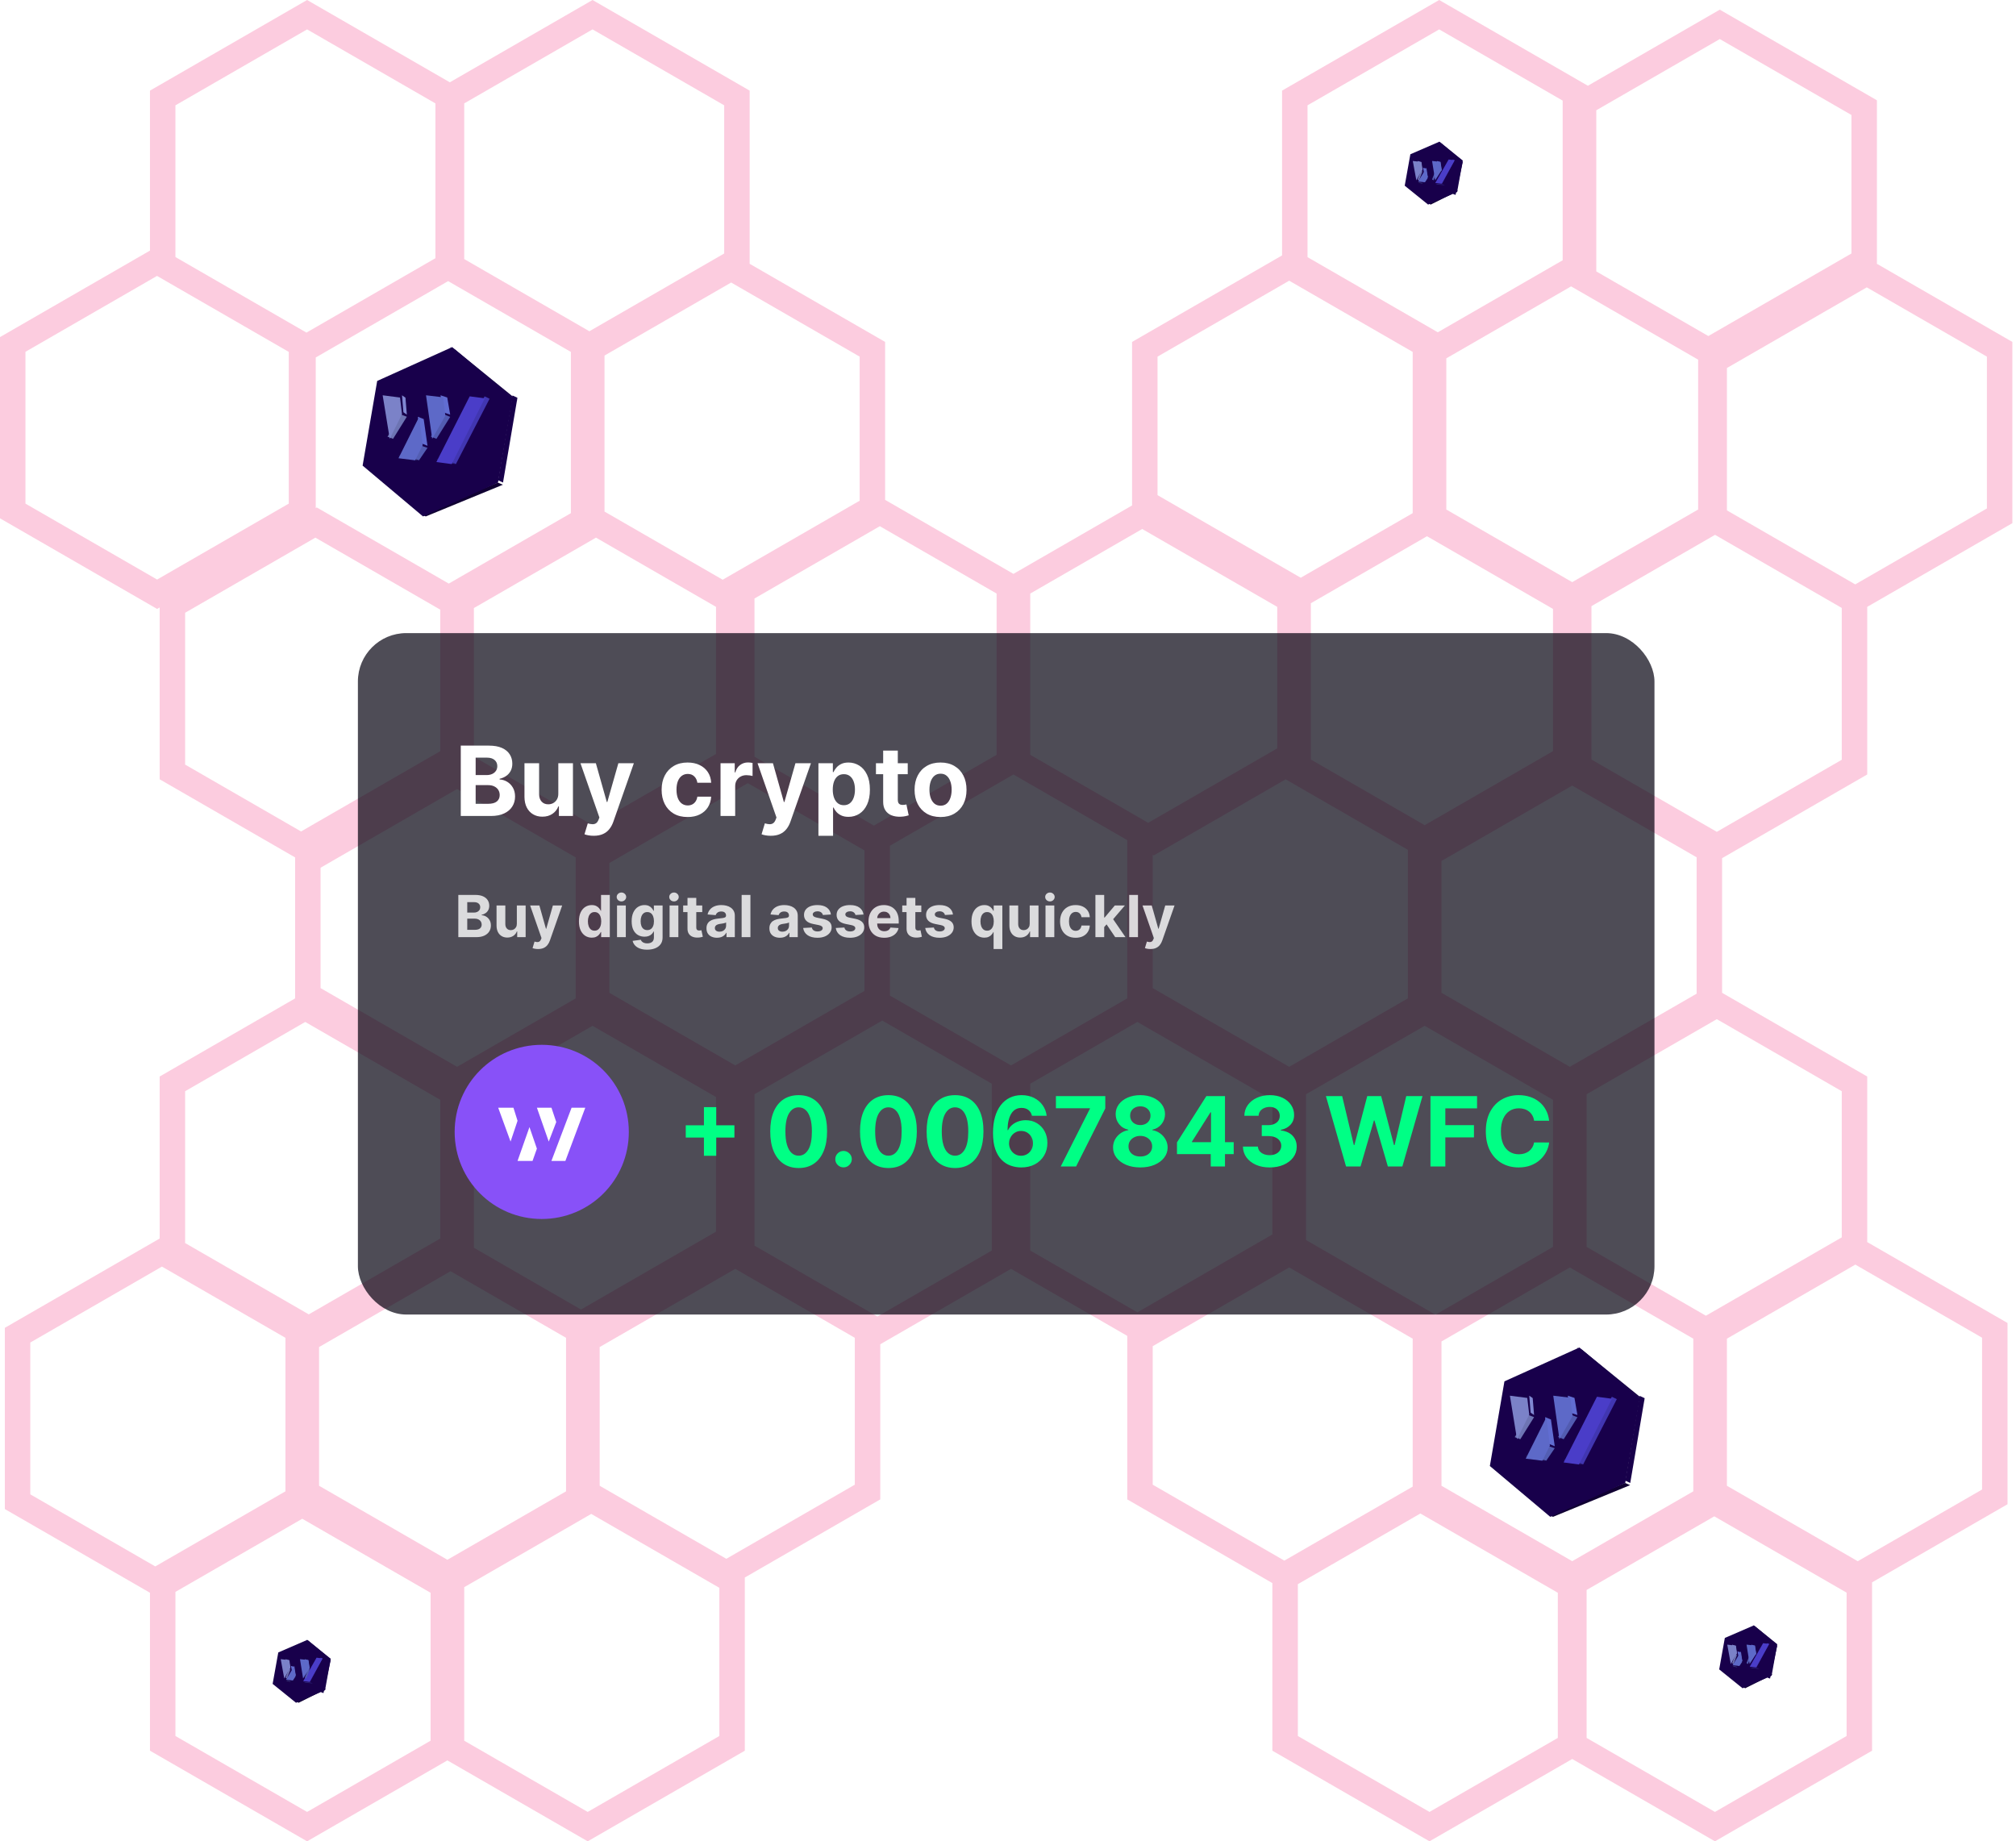 <svg width="554" height="506" viewBox="0 0 554 506" fill="none" xmlns="http://www.w3.org/2000/svg">
<path opacity="0.2" fill-rule="evenodd" clip-rule="evenodd" d="M48.21 28.943L84.391 8.076L119.654 28.414V70.959L84.213 91.4L48.21 70.636V28.943ZM43.875 214.153V166.935L43.176 167.338L-0 142.437V92.633L41.215 68.863V24.902L84.391 0L123.61 22.62L162.83 0L206.006 24.902V72.493L243.231 93.962V137.363L278.494 157.701L311.097 138.897V93.962L352.314 70.19V24.902L395.49 0L436.348 23.564L472.6 2.656L515.776 27.558V72.492L553.001 93.962V143.765L513.117 166.768V212.825L473.233 235.829V272.828L513.117 295.831V341.327L551.672 363.563V413.366L514.447 434.836V481.098L471.271 505.999L432.049 483.379L392.828 506L349.652 481.098V435.04L309.769 412.037V367.103L277.83 348.682L241.901 369.404V412.037L204.676 433.507V481.098L161.5 506L122.945 483.763L84.39 506L41.214 481.098V437.696L1.33 414.694V364.891L43.875 340.353V295.831L81.099 274.362V235.622L43.875 214.153ZM397.45 140.018V98.476L431.742 78.698L466.649 98.831V140.019L432.051 159.974L397.45 140.018ZM360.225 208.722V165.769L392.141 147.361L426.765 167.331V206.423L391.502 226.761L360.225 208.722ZM316.767 234.908L317.049 235.071L353.302 214.162L386.881 233.528V274.362L354.277 293.166L316.767 271.532V234.908ZM350.984 166.769V205.657L315.518 226.112L283.115 207.423V163.112L313.879 145.369L350.984 166.769ZM388.21 96.709V141.018L357.444 158.762L318.093 136.067V98.003L354.273 77.136L388.21 96.709ZM309.771 230.873V274.359L277.83 292.781L244.562 273.594V232.404L278.494 212.834L309.771 230.873ZM205.503 215.21L237.566 233.702V272.297L202.048 292.782L167.451 272.828V237.156L205.503 215.21ZM163.778 147.744L196.762 166.768V207.191L162.831 226.761L130.227 207.957V167.095L163.778 147.744ZM156.879 96.707V141.021L123.328 160.371L87.051 139.448L86.766 139.612V98.236L123.148 77.253L156.879 96.707ZM199.01 69.662L161.962 91.03L127.567 71.192V28.414L162.83 8.076L199.01 28.943V69.662ZM240.142 226.877L273.873 207.423V163.112L241.779 144.602L207.335 164.467V207.956L240.142 226.877ZM198.595 159.309L236.235 137.6V98.003L200.923 77.637L166.122 97.707V140.58L198.595 159.309ZM394.467 361.28L426.765 342.653V302.233L391.502 281.895L358.896 300.7V340.765L394.467 361.28ZM436.007 342.655L468.789 361.562L506.122 340.031V299.872L471.781 280.067L436.007 300.699V342.655ZM474.56 367.872V408.29L510.515 429.027L544.676 409.325V367.604L509.85 347.519L474.56 367.872ZM436.004 436.93V477.584L471.271 497.923L507.451 477.057V437.665L471.091 416.694L436.004 436.93ZM283.116 297.809L312.55 280.832L349.655 302.232V339.23L312.55 360.631L283.116 343.654V297.809ZM316.765 369.932L354.274 348.299L388.208 367.87V408.526L352.945 428.863L316.765 407.996V369.932ZM396.121 408.293V368.638L431.386 348.299L465.32 367.871V409.825L432.049 429.014L396.121 408.293ZM390.323 415.914L428.094 437.698V477.584L392.828 497.924L356.648 477.057V435.336L390.323 415.914ZM120.983 340.354L84.853 361.192L50.871 341.593V299.872L83.881 280.834L120.983 302.232V340.354ZM196.763 301.465V338.464L159.658 359.864L130.227 342.89V300.699L162.831 281.895L196.763 301.465ZM87.682 370.172V408.292L122.945 428.63L155.549 409.826V367.635L123.814 349.333L87.682 370.172ZM164.792 370.171V408.292L199.592 428.363L234.905 407.996V367.631L202.05 348.682L164.792 370.171ZM207.335 342.299L241.115 361.781L272.544 343.654V297.809L242.446 280.45L207.335 300.7V342.299ZM79.356 96.703L43.152 75.822L6.996 96.675V138.395L43.176 159.262L79.356 138.395V96.703ZM86.669 147.744L50.871 168.391V210.112L82.73 228.486L120.983 206.424V167.535L86.669 147.744ZM125.605 216.819L88.095 238.452V271.532L125.605 293.166L158.21 274.361V235.623L125.605 216.819ZM127.566 436.164V478.352L161.5 497.924L197.68 477.057V436.337L162.473 416.031L127.566 436.164ZM83.061 417.359L118.324 437.696V478.352L84.39 497.924L48.209 477.057V437.459L83.061 417.359ZM78.44 409.825L42.665 430.458L8.326 410.652V368.932L44.506 348.065L78.44 367.636V409.825ZM395.49 8.076L359.31 28.943V70.664L395.11 91.311L429.424 71.521V27.647L395.49 8.076ZM396.123 272.828L431.386 293.166L466.237 273.066V235.59L432.051 215.874L396.123 236.595V272.828ZM469.454 92.345L508.78 69.663V31.599L472.6 10.732L438.666 30.303V74.588L469.454 92.345ZM509.825 160.591L474.562 140.253V101.131L512.995 78.965L546.005 98.003V139.724L509.825 160.591ZM437.336 166.564V208.723L471.782 228.59L506.122 208.784V167.063L471.296 146.978L437.336 166.564Z" fill="#F10160"/>
<g filter="url(#filter0_b_1_14053)">
<rect x="98.351" y="173.979" width="356.3" height="187.26" rx="13.295" fill="#03010F" fill-opacity="0.7"/>
<path d="M126.621 224.237V204.899H134.364C135.786 204.899 136.973 205.11 137.923 205.531C138.874 205.953 139.588 206.539 140.067 207.288C140.545 208.031 140.785 208.887 140.785 209.856C140.785 210.611 140.633 211.276 140.331 211.848C140.029 212.415 139.614 212.881 139.085 213.246C138.562 213.605 137.964 213.86 137.291 214.011V214.2C138.027 214.231 138.717 214.439 139.359 214.823C140.007 215.207 140.533 215.745 140.936 216.437C141.338 217.123 141.54 217.942 141.54 218.892C141.54 219.918 141.285 220.834 140.775 221.64C140.271 222.44 139.526 223.072 138.537 223.538C137.549 224.004 136.331 224.237 134.883 224.237H126.621ZM130.71 220.894H134.043C135.182 220.894 136.013 220.677 136.535 220.243C137.058 219.802 137.319 219.217 137.319 218.486C137.319 217.951 137.19 217.479 136.932 217.07C136.674 216.661 136.306 216.34 135.827 216.107C135.355 215.874 134.792 215.757 134.137 215.757H130.71V220.894ZM130.71 212.991H133.741C134.301 212.991 134.798 212.893 135.232 212.698C135.673 212.497 136.019 212.213 136.271 211.848C136.529 211.483 136.658 211.046 136.658 210.536C136.658 209.837 136.41 209.274 135.912 208.846C135.421 208.418 134.723 208.204 133.816 208.204H130.71V212.991ZM153.425 218.061V209.733H157.448V224.237H153.586V221.602H153.435C153.108 222.452 152.563 223.135 151.801 223.651C151.046 224.167 150.124 224.426 149.035 224.426C148.065 224.426 147.212 224.205 146.476 223.765C145.739 223.324 145.163 222.698 144.748 221.886C144.339 221.074 144.131 220.101 144.125 218.968V209.733H148.147V218.25C148.153 219.106 148.383 219.783 148.836 220.28C149.29 220.778 149.897 221.026 150.659 221.026C151.144 221.026 151.597 220.916 152.018 220.696C152.44 220.469 152.78 220.136 153.038 219.695C153.303 219.254 153.432 218.71 153.425 218.061ZM163.149 229.675C162.639 229.675 162.16 229.635 161.713 229.553C161.273 229.477 160.908 229.38 160.618 229.26L161.525 226.257C161.997 226.402 162.422 226.481 162.799 226.493C163.183 226.506 163.514 226.418 163.791 226.229C164.074 226.04 164.304 225.719 164.48 225.266L164.716 224.652L159.513 209.733H163.743L166.746 220.384H166.897L169.928 209.733H174.187L168.55 225.804C168.279 226.585 167.911 227.265 167.445 227.844C166.985 228.429 166.403 228.879 165.698 229.194C164.993 229.515 164.143 229.675 163.149 229.675ZM188.952 224.52C187.467 224.52 186.189 224.205 185.119 223.576C184.055 222.94 183.236 222.059 182.664 220.932C182.097 219.805 181.814 218.508 181.814 217.042C181.814 215.556 182.1 214.253 182.673 213.133C183.252 212.006 184.074 211.128 185.137 210.498C186.201 209.862 187.467 209.544 188.933 209.544C190.198 209.544 191.306 209.774 192.257 210.234C193.207 210.693 193.96 211.338 194.514 212.169C195.068 213 195.373 213.976 195.43 215.097H191.634C191.527 214.373 191.243 213.79 190.784 213.35C190.331 212.903 189.736 212.679 188.999 212.679C188.376 212.679 187.832 212.849 187.366 213.189C186.906 213.523 186.547 214.011 186.289 214.653C186.031 215.295 185.902 216.072 185.902 216.985C185.902 217.91 186.028 218.697 186.28 219.346C186.538 219.994 186.9 220.488 187.366 220.828C187.832 221.168 188.376 221.338 188.999 221.338C189.459 221.338 189.871 221.243 190.236 221.055C190.608 220.866 190.913 220.592 191.152 220.233C191.398 219.868 191.558 219.431 191.634 218.921H195.43C195.367 220.029 195.064 221.004 194.523 221.848C193.988 222.685 193.248 223.34 192.304 223.812C191.36 224.284 190.243 224.52 188.952 224.52ZM198.005 224.237V209.733H201.905V212.264H202.056C202.32 211.364 202.764 210.684 203.387 210.224C204.01 209.758 204.728 209.526 205.54 209.526C205.741 209.526 205.958 209.538 206.191 209.563C206.424 209.589 206.629 209.623 206.805 209.667V213.236C206.616 213.18 206.355 213.129 206.021 213.085C205.688 213.041 205.383 213.019 205.106 213.019C204.514 213.019 203.985 213.148 203.519 213.406C203.06 213.658 202.695 214.011 202.424 214.464C202.16 214.917 202.027 215.44 202.027 216.031V224.237H198.005ZM211.81 229.675C211.3 229.675 210.821 229.635 210.374 229.553C209.934 229.477 209.569 229.38 209.279 229.26L210.185 226.257C210.658 226.402 211.083 226.481 211.46 226.493C211.844 226.506 212.175 226.418 212.452 226.229C212.735 226.04 212.965 225.719 213.141 225.266L213.377 224.652L208.174 209.733H212.404L215.407 220.384H215.558L218.589 209.733H222.848L217.211 225.804C216.94 226.585 216.572 227.265 216.106 227.844C215.646 228.429 215.064 228.879 214.359 229.194C213.654 229.515 212.804 229.675 211.81 229.675ZM224.906 229.675V209.733H228.872V212.169H229.051C229.227 211.779 229.482 211.383 229.816 210.98C230.156 210.571 230.597 210.231 231.138 209.96C231.686 209.683 232.365 209.544 233.178 209.544C234.235 209.544 235.211 209.821 236.105 210.375C236.999 210.923 237.713 211.751 238.248 212.859C238.783 213.96 239.051 215.342 239.051 217.004C239.051 218.622 238.789 219.988 238.267 221.102C237.751 222.21 237.046 223.05 236.152 223.623C235.264 224.189 234.27 224.473 233.168 224.473C232.388 224.473 231.723 224.344 231.176 224.086C230.634 223.828 230.191 223.503 229.844 223.113C229.498 222.716 229.234 222.317 229.051 221.914H228.928V229.675H224.906ZM228.844 216.985C228.844 217.847 228.963 218.6 229.202 219.242C229.442 219.884 229.788 220.384 230.241 220.743C230.694 221.096 231.245 221.272 231.893 221.272C232.548 221.272 233.102 221.092 233.555 220.734C234.008 220.368 234.352 219.865 234.584 219.223C234.824 218.574 234.943 217.829 234.943 216.985C234.943 216.148 234.827 215.411 234.594 214.775C234.361 214.14 234.018 213.642 233.565 213.284C233.111 212.925 232.554 212.745 231.893 212.745C231.239 212.745 230.685 212.919 230.232 213.265C229.785 213.611 229.442 214.102 229.202 214.738C228.963 215.374 228.844 216.123 228.844 216.985ZM249.447 209.733V212.755H240.712V209.733H249.447ZM242.695 206.259H246.718V219.78C246.718 220.151 246.774 220.441 246.888 220.649C247.001 220.85 247.158 220.992 247.36 221.074C247.568 221.155 247.807 221.196 248.077 221.196C248.266 221.196 248.455 221.181 248.644 221.149C248.833 221.111 248.978 221.083 249.078 221.064L249.711 224.057C249.51 224.12 249.226 224.193 248.861 224.274C248.496 224.363 248.052 224.416 247.53 224.435C246.56 224.473 245.711 224.344 244.98 224.048C244.257 223.752 243.693 223.292 243.29 222.669C242.887 222.046 242.689 221.259 242.695 220.309V206.259ZM258.464 224.52C256.997 224.52 255.729 224.208 254.659 223.585C253.595 222.956 252.773 222.081 252.194 220.96C251.615 219.833 251.326 218.527 251.326 217.042C251.326 215.543 251.615 214.234 252.194 213.114C252.773 211.987 253.595 211.112 254.659 210.489C255.729 209.859 256.997 209.544 258.464 209.544C259.931 209.544 261.196 209.859 262.26 210.489C263.33 211.112 264.155 211.987 264.734 213.114C265.313 214.234 265.602 215.543 265.602 217.042C265.602 218.527 265.313 219.833 264.734 220.96C264.155 222.081 263.33 222.956 262.26 223.585C261.196 224.208 259.931 224.52 258.464 224.52ZM258.483 221.404C259.15 221.404 259.707 221.215 260.154 220.837C260.601 220.453 260.938 219.931 261.165 219.27C261.397 218.609 261.514 217.857 261.514 217.013C261.514 216.17 261.397 215.418 261.165 214.757C260.938 214.096 260.601 213.573 260.154 213.189C259.707 212.805 259.15 212.613 258.483 212.613C257.809 212.613 257.243 212.805 256.783 213.189C256.33 213.573 255.987 214.096 255.754 214.757C255.527 215.418 255.414 216.17 255.414 217.013C255.414 217.857 255.527 218.609 255.754 219.27C255.987 219.931 256.33 220.453 256.783 220.837C257.243 221.215 257.809 221.404 258.483 221.404Z" fill="white"/>
<path d="M125.949 257.531V245.929H130.594C131.448 245.929 132.16 246.055 132.73 246.308C133.301 246.561 133.729 246.913 134.016 247.362C134.303 247.808 134.447 248.321 134.447 248.903C134.447 249.356 134.356 249.755 134.175 250.099C133.994 250.438 133.744 250.718 133.427 250.937C133.114 251.152 132.755 251.305 132.351 251.396V251.509C132.793 251.528 133.206 251.653 133.591 251.883C133.98 252.113 134.296 252.436 134.537 252.852C134.779 253.264 134.9 253.755 134.9 254.325C134.9 254.941 134.747 255.49 134.441 255.974C134.139 256.453 133.691 256.833 133.098 257.112C132.505 257.392 131.775 257.531 130.906 257.531H125.949ZM128.402 255.526H130.402C131.085 255.526 131.584 255.396 131.897 255.135C132.211 254.871 132.368 254.519 132.368 254.081C132.368 253.76 132.29 253.477 132.135 253.231C131.98 252.986 131.76 252.793 131.472 252.654C131.189 252.514 130.851 252.444 130.458 252.444H128.402V255.526ZM128.402 250.784H130.22C130.557 250.784 130.855 250.725 131.116 250.608C131.38 250.488 131.588 250.318 131.739 250.099C131.894 249.879 131.971 249.617 131.971 249.311C131.971 248.892 131.822 248.554 131.523 248.297C131.229 248.04 130.81 247.912 130.266 247.912H128.402V250.784ZM142.031 253.826V248.829H144.445V257.531H142.128V255.951H142.037C141.841 256.461 141.514 256.871 141.057 257.18C140.604 257.49 140.05 257.645 139.397 257.645C138.815 257.645 138.304 257.513 137.862 257.248C137.42 256.984 137.074 256.608 136.825 256.121C136.579 255.634 136.455 255.05 136.451 254.37V248.829H138.864V253.94C138.868 254.453 139.006 254.859 139.278 255.158C139.55 255.456 139.914 255.605 140.371 255.605C140.662 255.605 140.934 255.539 141.187 255.407C141.44 255.271 141.644 255.071 141.799 254.806C141.958 254.542 142.035 254.215 142.031 253.826ZM147.865 260.795C147.559 260.795 147.272 260.77 147.004 260.721C146.74 260.676 146.521 260.617 146.347 260.545L146.891 258.744C147.174 258.831 147.429 258.878 147.656 258.886C147.886 258.893 148.084 258.84 148.251 258.727C148.421 258.614 148.558 258.421 148.664 258.149L148.806 257.781L145.684 248.829H148.222L150.024 255.22H150.114L151.933 248.829H154.488L151.106 258.472C150.943 258.94 150.723 259.348 150.443 259.696C150.167 260.047 149.818 260.317 149.395 260.506C148.972 260.698 148.462 260.795 147.865 260.795ZM162.622 257.673C161.961 257.673 161.363 257.503 160.826 257.163C160.294 256.82 159.871 256.315 159.557 255.651C159.248 254.982 159.093 254.162 159.093 253.192C159.093 252.195 159.253 251.366 159.574 250.705C159.895 250.04 160.322 249.543 160.855 249.215C161.391 248.882 161.978 248.716 162.617 248.716C163.104 248.716 163.51 248.799 163.835 248.965C164.163 249.128 164.428 249.332 164.628 249.577C164.832 249.819 164.987 250.057 165.092 250.291H165.166V245.929H167.574V257.531H165.194V256.138H165.092C164.979 256.38 164.818 256.619 164.611 256.857C164.407 257.091 164.141 257.286 163.812 257.441C163.487 257.596 163.091 257.673 162.622 257.673ZM163.387 255.753C163.776 255.753 164.105 255.647 164.373 255.435C164.645 255.22 164.852 254.92 164.996 254.535C165.143 254.149 165.217 253.698 165.217 253.18C165.217 252.663 165.145 252.214 165.002 251.832C164.858 251.451 164.65 251.156 164.378 250.948C164.107 250.741 163.776 250.637 163.387 250.637C162.99 250.637 162.656 250.744 162.384 250.96C162.112 251.175 161.906 251.473 161.767 251.855C161.627 252.236 161.557 252.678 161.557 253.18C161.557 253.687 161.627 254.134 161.767 254.523C161.91 254.908 162.116 255.211 162.384 255.43C162.656 255.645 162.99 255.753 163.387 255.753ZM169.558 257.531V248.829H171.972V257.531H169.558ZM170.77 247.708C170.412 247.708 170.104 247.589 169.847 247.351C169.594 247.109 169.467 246.82 169.467 246.484C169.467 246.152 169.594 245.866 169.847 245.629C170.104 245.387 170.412 245.266 170.77 245.266C171.129 245.266 171.435 245.387 171.688 245.629C171.945 245.866 172.073 246.152 172.073 246.484C172.073 246.82 171.945 247.109 171.688 247.351C171.435 247.589 171.129 247.708 170.77 247.708ZM177.825 260.976C177.043 260.976 176.373 260.868 175.814 260.653C175.259 260.442 174.817 260.153 174.488 259.786C174.16 259.42 173.946 259.008 173.848 258.551L176.08 258.251C176.148 258.425 176.256 258.587 176.403 258.738C176.551 258.889 176.745 259.01 176.987 259.101C177.232 259.195 177.531 259.242 177.882 259.242C178.407 259.242 178.839 259.114 179.179 258.857C179.523 258.604 179.695 258.179 179.695 257.582V255.991H179.593C179.487 256.232 179.328 256.461 179.117 256.676C178.905 256.891 178.634 257.067 178.301 257.203C177.969 257.339 177.572 257.407 177.111 257.407C176.458 257.407 175.863 257.256 175.327 256.954C174.794 256.648 174.369 256.181 174.052 255.554C173.739 254.924 173.582 254.127 173.582 253.163C173.582 252.178 173.742 251.354 174.063 250.693C174.385 250.032 174.811 249.538 175.344 249.209C175.88 248.88 176.467 248.716 177.106 248.716C177.593 248.716 178.001 248.799 178.33 248.965C178.658 249.128 178.922 249.332 179.123 249.577C179.327 249.819 179.483 250.057 179.593 250.291H179.684V248.829H182.08V257.616C182.08 258.357 181.899 258.976 181.536 259.475C181.174 259.973 180.671 260.347 180.029 260.596C179.391 260.85 178.656 260.976 177.825 260.976ZM177.876 255.594C178.265 255.594 178.594 255.498 178.862 255.305C179.134 255.109 179.342 254.829 179.485 254.467C179.633 254.1 179.706 253.662 179.706 253.152C179.706 252.642 179.634 252.2 179.491 251.826C179.347 251.449 179.14 251.156 178.868 250.948C178.596 250.741 178.265 250.637 177.876 250.637C177.48 250.637 177.145 250.744 176.873 250.96C176.602 251.171 176.396 251.466 176.256 251.843C176.116 252.221 176.046 252.657 176.046 253.152C176.046 253.654 176.116 254.089 176.256 254.455C176.399 254.818 176.605 255.099 176.873 255.299C177.145 255.496 177.48 255.594 177.876 255.594ZM184.001 257.531V248.829H186.414V257.531H184.001ZM185.213 247.708C184.854 247.708 184.546 247.589 184.289 247.351C184.036 247.109 183.91 246.82 183.91 246.484C183.91 246.152 184.036 245.866 184.289 245.629C184.546 245.387 184.854 245.266 185.213 245.266C185.572 245.266 185.878 245.387 186.131 245.629C186.388 245.866 186.516 246.152 186.516 246.484C186.516 246.82 186.388 247.109 186.131 247.351C185.878 247.589 185.572 247.708 185.213 247.708ZM192.976 248.829V250.642H187.735V248.829H192.976ZM188.925 246.745H191.339V254.857C191.339 255.08 191.373 255.254 191.441 255.379C191.509 255.5 191.603 255.584 191.724 255.634C191.849 255.683 191.992 255.707 192.154 255.707C192.268 255.707 192.381 255.698 192.494 255.679C192.608 255.656 192.695 255.639 192.755 255.628L193.135 257.424C193.014 257.462 192.844 257.505 192.625 257.554C192.406 257.607 192.139 257.639 191.826 257.65C191.244 257.673 190.734 257.596 190.296 257.418C189.862 257.241 189.524 256.965 189.282 256.591C189.04 256.217 188.921 255.745 188.925 255.175V246.745ZM197.03 257.696C196.474 257.696 195.98 257.599 195.545 257.407C195.111 257.21 194.767 256.922 194.514 256.54C194.265 256.155 194.14 255.675 194.14 255.101C194.14 254.618 194.229 254.212 194.406 253.883C194.584 253.554 194.826 253.29 195.132 253.09C195.438 252.89 195.785 252.739 196.174 252.637C196.567 252.535 196.979 252.463 197.409 252.421C197.915 252.368 198.323 252.319 198.633 252.274C198.943 252.225 199.167 252.153 199.307 252.059C199.447 251.964 199.517 251.825 199.517 251.639V251.605C199.517 251.247 199.403 250.969 199.177 250.773C198.954 250.576 198.637 250.478 198.225 250.478C197.791 250.478 197.445 250.574 197.188 250.767C196.931 250.956 196.761 251.194 196.678 251.481L194.446 251.3C194.559 250.771 194.782 250.314 195.115 249.929C195.447 249.54 195.876 249.241 196.401 249.033C196.929 248.822 197.541 248.716 198.236 248.716C198.72 248.716 199.182 248.773 199.624 248.886C200.07 248.999 200.465 249.175 200.808 249.413C201.156 249.651 201.43 249.957 201.63 250.331C201.83 250.701 201.93 251.145 201.93 251.662V257.531H199.641V256.325H199.573C199.434 256.597 199.247 256.837 199.012 257.044C198.778 257.248 198.497 257.409 198.168 257.526C197.84 257.639 197.46 257.696 197.03 257.696ZM197.721 256.03C198.076 256.03 198.389 255.96 198.661 255.821C198.933 255.677 199.146 255.484 199.301 255.243C199.456 255.001 199.534 254.727 199.534 254.421V253.498C199.458 253.547 199.354 253.592 199.222 253.634C199.094 253.671 198.948 253.707 198.786 253.741C198.623 253.772 198.461 253.8 198.299 253.826C198.136 253.849 197.989 253.87 197.857 253.889C197.573 253.93 197.326 253.996 197.115 254.087C196.903 254.178 196.739 254.3 196.622 254.455C196.505 254.606 196.446 254.795 196.446 255.022C196.446 255.35 196.565 255.601 196.803 255.775C197.045 255.945 197.351 256.03 197.721 256.03ZM206.216 245.929V257.531H203.803V245.929H206.216ZM214.323 257.696C213.768 257.696 213.273 257.599 212.839 257.407C212.404 257.21 212.061 256.922 211.808 256.54C211.558 256.155 211.434 255.675 211.434 255.101C211.434 254.618 211.523 254.212 211.7 253.883C211.878 253.554 212.119 253.29 212.425 253.09C212.731 252.89 213.079 252.739 213.468 252.637C213.86 252.535 214.272 252.463 214.703 252.421C215.209 252.368 215.617 252.319 215.926 252.274C216.236 252.225 216.461 252.153 216.601 252.059C216.74 251.964 216.81 251.825 216.81 251.639V251.605C216.81 251.247 216.697 250.969 216.47 250.773C216.247 250.576 215.93 250.478 215.519 250.478C215.084 250.478 214.739 250.574 214.482 250.767C214.225 250.956 214.055 251.194 213.972 251.481L211.74 251.3C211.853 250.771 212.076 250.314 212.408 249.929C212.741 249.54 213.169 249.241 213.694 249.033C214.223 248.822 214.835 248.716 215.53 248.716C216.013 248.716 216.476 248.773 216.918 248.886C217.364 248.999 217.758 249.175 218.102 249.413C218.449 249.651 218.723 249.957 218.923 250.331C219.124 250.701 219.224 251.145 219.224 251.662V257.531H216.935V256.325H216.867C216.727 256.597 216.54 256.837 216.306 257.044C216.072 257.248 215.79 257.409 215.462 257.526C215.133 257.639 214.754 257.696 214.323 257.696ZM215.014 256.03C215.369 256.03 215.683 255.96 215.955 255.821C216.227 255.677 216.44 255.484 216.595 255.243C216.75 255.001 216.827 254.727 216.827 254.421V253.498C216.752 253.547 216.648 253.592 216.516 253.634C216.387 253.671 216.242 253.707 216.079 253.741C215.917 253.772 215.755 253.8 215.592 253.826C215.43 253.849 215.282 253.87 215.15 253.889C214.867 253.93 214.62 253.996 214.408 254.087C214.197 254.178 214.032 254.3 213.915 254.455C213.798 254.606 213.74 254.795 213.74 255.022C213.74 255.35 213.859 255.601 214.097 255.775C214.338 255.945 214.644 256.03 215.014 256.03ZM228.336 251.311L226.127 251.447C226.089 251.258 226.008 251.088 225.883 250.937C225.759 250.782 225.594 250.659 225.39 250.569C225.19 250.474 224.95 250.427 224.671 250.427C224.297 250.427 223.982 250.506 223.725 250.665C223.468 250.82 223.34 251.028 223.34 251.288C223.34 251.496 223.423 251.672 223.589 251.815C223.755 251.959 224.04 252.074 224.444 252.161L226.019 252.478C226.865 252.652 227.496 252.931 227.912 253.316C228.327 253.702 228.535 254.208 228.535 254.835C228.535 255.405 228.367 255.906 228.031 256.336C227.698 256.767 227.241 257.103 226.66 257.345C226.082 257.582 225.415 257.701 224.66 257.701C223.508 257.701 222.59 257.462 221.906 256.982C221.226 256.499 220.828 255.841 220.711 255.01L223.085 254.886C223.156 255.237 223.33 255.505 223.606 255.69C223.882 255.872 224.235 255.962 224.665 255.962C225.088 255.962 225.428 255.881 225.685 255.719C225.946 255.552 226.078 255.339 226.082 255.078C226.078 254.859 225.985 254.68 225.804 254.54C225.623 254.397 225.343 254.287 224.966 254.212L223.459 253.911C222.609 253.741 221.976 253.447 221.561 253.028C221.149 252.608 220.943 252.074 220.943 251.424C220.943 250.865 221.094 250.384 221.396 249.98C221.702 249.575 222.131 249.264 222.682 249.045C223.238 248.826 223.887 248.716 224.631 248.716C225.73 248.716 226.595 248.948 227.226 249.413C227.861 249.878 228.231 250.51 228.336 251.311ZM237.295 251.311L235.085 251.447C235.048 251.258 234.966 251.088 234.842 250.937C234.717 250.782 234.553 250.659 234.349 250.569C234.149 250.474 233.909 250.427 233.629 250.427C233.255 250.427 232.94 250.506 232.683 250.665C232.426 250.82 232.298 251.028 232.298 251.288C232.298 251.496 232.381 251.672 232.547 251.815C232.713 251.959 232.999 252.074 233.403 252.161L234.978 252.478C235.824 252.652 236.454 252.931 236.87 253.316C237.285 253.702 237.493 254.208 237.493 254.835C237.493 255.405 237.325 255.906 236.989 256.336C236.657 256.767 236.2 257.103 235.618 257.345C235.04 257.582 234.373 257.701 233.618 257.701C232.466 257.701 231.548 257.462 230.865 256.982C230.185 256.499 229.786 255.841 229.669 255.01L232.043 254.886C232.115 255.237 232.289 255.505 232.564 255.69C232.84 255.872 233.193 255.962 233.624 255.962C234.047 255.962 234.387 255.881 234.643 255.719C234.904 255.552 235.036 255.339 235.04 255.078C235.036 254.859 234.944 254.68 234.762 254.54C234.581 254.397 234.302 254.287 233.924 254.212L232.417 253.911C231.567 253.741 230.935 253.447 230.519 253.028C230.107 252.608 229.902 252.074 229.902 251.424C229.902 250.865 230.053 250.384 230.355 249.98C230.661 249.575 231.089 249.264 231.641 249.045C232.196 248.826 232.846 248.716 233.59 248.716C234.689 248.716 235.554 248.948 236.184 249.413C236.819 249.878 237.189 250.51 237.295 251.311ZM242.979 257.701C242.084 257.701 241.313 257.52 240.667 257.158C240.025 256.791 239.53 256.274 239.183 255.605C238.835 254.933 238.662 254.138 238.662 253.22C238.662 252.325 238.835 251.539 239.183 250.863C239.53 250.187 240.019 249.66 240.65 249.283C241.285 248.905 242.029 248.716 242.882 248.716C243.456 248.716 243.991 248.809 244.486 248.994C244.984 249.175 245.419 249.449 245.789 249.815C246.163 250.182 246.453 250.642 246.661 251.198C246.869 251.749 246.973 252.395 246.973 253.135V253.798H239.625V252.302H244.701C244.701 251.955 244.625 251.647 244.474 251.379C244.323 251.111 244.114 250.901 243.845 250.75C243.581 250.595 243.273 250.518 242.922 250.518C242.556 250.518 242.231 250.603 241.948 250.773C241.668 250.939 241.449 251.164 241.29 251.447C241.132 251.726 241.051 252.038 241.047 252.382V253.804C241.047 254.234 241.126 254.606 241.285 254.92C241.447 255.233 241.676 255.475 241.97 255.645C242.265 255.815 242.614 255.9 243.018 255.9C243.286 255.9 243.532 255.862 243.755 255.787C243.978 255.711 244.168 255.598 244.327 255.447C244.486 255.296 244.607 255.11 244.69 254.891L246.922 255.039C246.808 255.575 246.576 256.043 246.225 256.444C245.877 256.84 245.428 257.15 244.877 257.373C244.329 257.592 243.696 257.701 242.979 257.701ZM253.176 248.829V250.642H247.936V248.829H253.176ZM249.126 246.745H251.539V254.857C251.539 255.08 251.573 255.254 251.641 255.379C251.709 255.5 251.803 255.584 251.924 255.634C252.049 255.683 252.192 255.707 252.355 255.707C252.468 255.707 252.581 255.698 252.695 255.679C252.808 255.656 252.895 255.639 252.955 255.628L253.335 257.424C253.214 257.462 253.044 257.505 252.825 257.554C252.606 257.607 252.34 257.639 252.026 257.65C251.445 257.673 250.935 257.596 250.497 257.418C250.062 257.241 249.724 256.965 249.483 256.591C249.241 256.217 249.122 255.745 249.126 255.175V246.745ZM261.88 251.311L259.67 251.447C259.633 251.258 259.551 251.088 259.427 250.937C259.302 250.782 259.138 250.659 258.934 250.569C258.734 250.474 258.494 250.427 258.214 250.427C257.84 250.427 257.525 250.506 257.268 250.665C257.011 250.82 256.883 251.028 256.883 251.288C256.883 251.496 256.966 251.672 257.132 251.815C257.298 251.959 257.584 252.074 257.988 252.161L259.563 252.478C260.409 252.652 261.039 252.931 261.455 253.316C261.87 253.702 262.078 254.208 262.078 254.835C262.078 255.405 261.91 255.906 261.574 256.336C261.241 256.767 260.784 257.103 260.203 257.345C259.625 257.582 258.958 257.701 258.203 257.701C257.051 257.701 256.133 257.462 255.45 256.982C254.77 256.499 254.371 255.841 254.254 255.01L256.628 254.886C256.7 255.237 256.873 255.505 257.149 255.69C257.425 255.872 257.778 255.962 258.209 255.962C258.632 255.962 258.972 255.881 259.228 255.719C259.489 255.552 259.621 255.339 259.625 255.078C259.621 254.859 259.529 254.68 259.347 254.54C259.166 254.397 258.887 254.287 258.509 254.212L257.002 253.911C256.152 253.741 255.519 253.447 255.104 253.028C254.692 252.608 254.486 252.074 254.486 251.424C254.486 250.865 254.638 250.384 254.94 249.98C255.246 249.575 255.674 249.264 256.226 249.045C256.781 248.826 257.431 248.716 258.175 248.716C259.274 248.716 260.139 248.948 260.769 249.413C261.404 249.878 261.774 250.51 261.88 251.311ZM273.041 260.795V256.138H272.967C272.854 256.38 272.693 256.619 272.485 256.857C272.281 257.091 272.015 257.286 271.687 257.441C271.362 257.596 270.965 257.673 270.497 257.673C269.836 257.673 269.237 257.503 268.701 257.163C268.168 256.82 267.745 256.315 267.432 255.651C267.122 254.982 266.967 254.162 266.967 253.192C266.967 252.195 267.128 251.366 267.449 250.705C267.77 250.04 268.197 249.543 268.729 249.215C269.266 248.882 269.853 248.716 270.491 248.716C270.978 248.716 271.384 248.799 271.709 248.965C272.038 249.128 272.302 249.332 272.502 249.577C272.706 249.819 272.861 250.057 272.967 250.291H273.069V248.829H275.448V260.795H273.041ZM271.262 255.753C271.651 255.753 271.979 255.647 272.247 255.435C272.519 255.22 272.727 254.92 272.871 254.535C273.018 254.149 273.092 253.698 273.092 253.18C273.092 252.663 273.02 252.214 272.876 251.832C272.733 251.451 272.525 251.156 272.253 250.948C271.981 250.741 271.651 250.637 271.262 250.637C270.865 250.637 270.531 250.744 270.259 250.96C269.987 251.175 269.781 251.473 269.641 251.855C269.502 252.236 269.432 252.678 269.432 253.18C269.432 253.687 269.502 254.134 269.641 254.523C269.785 254.908 269.991 255.211 270.259 255.43C270.531 255.645 270.865 255.753 271.262 255.753ZM282.966 253.826V248.829H285.38V257.531H283.063V255.951H282.972C282.776 256.461 282.449 256.871 281.992 257.18C281.539 257.49 280.985 257.645 280.332 257.645C279.75 257.645 279.239 257.513 278.797 257.248C278.355 256.984 278.009 256.608 277.76 256.121C277.514 255.634 277.39 255.05 277.386 254.37V248.829H279.799V253.94C279.803 254.453 279.941 254.859 280.213 255.158C280.485 255.456 280.849 255.605 281.306 255.605C281.597 255.605 281.869 255.539 282.122 255.407C282.375 255.271 282.579 255.071 282.734 254.806C282.893 254.542 282.97 254.215 282.966 253.826ZM287.31 257.531V248.829H289.724V257.531H287.31ZM288.523 247.708C288.164 247.708 287.856 247.589 287.599 247.351C287.346 247.109 287.22 246.82 287.22 246.484C287.22 246.152 287.346 245.866 287.599 245.629C287.856 245.387 288.164 245.266 288.523 245.266C288.882 245.266 289.187 245.387 289.44 245.629C289.697 245.866 289.826 246.152 289.826 246.484C289.826 246.82 289.697 247.109 289.44 247.351C289.187 247.589 288.882 247.708 288.523 247.708ZM295.589 257.701C294.697 257.701 293.931 257.513 293.289 257.135C292.65 256.753 292.159 256.225 291.816 255.549C291.476 254.873 291.306 254.094 291.306 253.214C291.306 252.323 291.478 251.541 291.821 250.869C292.169 250.193 292.662 249.666 293.3 249.288C293.938 248.907 294.697 248.716 295.578 248.716C296.337 248.716 297.001 248.854 297.572 249.13C298.142 249.405 298.593 249.793 298.926 250.291C299.258 250.79 299.441 251.375 299.475 252.047H297.198C297.134 251.613 296.964 251.264 296.688 250.999C296.416 250.731 296.059 250.597 295.617 250.597C295.243 250.597 294.917 250.699 294.637 250.903C294.361 251.103 294.146 251.396 293.991 251.781C293.836 252.166 293.759 252.633 293.759 253.18C293.759 253.736 293.834 254.208 293.986 254.597C294.14 254.986 294.358 255.282 294.637 255.486C294.917 255.69 295.243 255.792 295.617 255.792C295.893 255.792 296.14 255.736 296.359 255.622C296.582 255.509 296.765 255.345 296.909 255.129C297.056 254.91 297.152 254.648 297.198 254.342H299.475C299.438 255.007 299.256 255.592 298.931 256.098C298.61 256.6 298.167 256.993 297.6 257.277C297.034 257.56 296.363 257.701 295.589 257.701ZM303.207 255.027L303.213 252.132H303.564L306.352 248.829H309.122L305.377 253.203H304.805L303.207 255.027ZM301.021 257.531V245.929H303.434V257.531H301.021ZM306.459 257.531L303.899 253.741L305.508 252.036L309.286 257.531H306.459ZM312.72 245.929V257.531H310.306V245.929H312.72ZM316.143 260.795C315.837 260.795 315.55 260.77 315.282 260.721C315.017 260.676 314.798 260.617 314.625 260.545L315.168 258.744C315.452 258.831 315.707 258.878 315.933 258.886C316.164 258.893 316.362 258.84 316.528 258.727C316.698 258.614 316.836 258.421 316.942 258.149L317.083 257.781L313.962 248.829H316.5L318.301 255.22H318.392L320.211 248.829H322.766L319.383 258.472C319.221 258.94 319 259.348 318.721 259.696C318.445 260.047 318.096 260.317 317.673 260.506C317.25 260.698 316.74 260.795 316.143 260.795Z" fill="white" fill-opacity="0.8"/>
<g clip-path="url(#clip0_1_14053)">
<path d="M148.871 334.982C162.133 334.982 172.802 324.313 172.802 311.052C172.802 297.79 162.133 287.121 148.871 287.121C135.61 287.121 124.941 297.79 124.941 311.052C124.941 324.313 135.61 334.982 148.871 334.982Z" fill="#8851F8"/>
<path d="M146.341 319.027H142.223L145.498 309.722L147.54 315.648L146.341 319.027Z" fill="white"/>
<path d="M155.37 319.028H151.53L157.071 304.404H160.836L155.37 319.028Z" fill="white"/>
<path d="M141.095 304.404H136.906L140.304 313.709L142.223 307.994L141.095 304.404Z" fill="white"/>
<path d="M151.541 304.404H147.542L150.797 313.709L152.859 308.339L151.541 304.404Z" fill="white"/>
</g>
<path d="M193.442 317.606V304.235H196.823V317.606H193.442ZM188.447 312.611V309.23H201.818V312.611H188.447ZM219.473 320.976C217.848 320.97 216.451 320.57 215.28 319.777C214.116 318.984 213.219 317.835 212.589 316.331C211.966 314.826 211.657 313.017 211.664 310.901C211.664 308.793 211.975 306.996 212.599 305.51C213.228 304.024 214.125 302.894 215.29 302.12C216.46 301.34 217.855 300.949 219.473 300.949C221.09 300.949 222.481 301.34 223.646 302.12C224.817 302.901 225.717 304.034 226.347 305.519C226.976 306.999 227.288 308.793 227.281 310.901C227.281 313.023 226.967 314.836 226.337 316.34C225.714 317.845 224.82 318.994 223.655 319.787C222.491 320.58 221.097 320.976 219.473 320.976ZM219.473 317.587C220.58 317.587 221.465 317.03 222.126 315.915C222.787 314.801 223.114 313.13 223.108 310.901C223.108 309.435 222.957 308.214 222.655 307.238C222.359 306.262 221.937 305.529 221.389 305.038C220.848 304.547 220.209 304.301 219.473 304.301C218.371 304.301 217.49 304.852 216.829 305.954C216.168 307.055 215.834 308.705 215.828 310.901C215.828 312.387 215.976 313.627 216.272 314.622C216.574 315.61 216.999 316.353 217.546 316.85C218.094 317.341 218.736 317.587 219.473 317.587ZM231.807 320.797C231.183 320.797 230.648 320.577 230.201 320.136C229.761 319.689 229.54 319.154 229.54 318.531C229.54 317.914 229.761 317.385 230.201 316.945C230.648 316.504 231.183 316.284 231.807 316.284C232.411 316.284 232.94 316.504 233.393 316.945C233.846 317.385 234.073 317.914 234.073 318.531C234.073 318.946 233.966 319.327 233.752 319.673C233.544 320.013 233.27 320.287 232.93 320.495C232.59 320.696 232.216 320.797 231.807 320.797ZM244.141 320.976C242.516 320.97 241.119 320.57 239.948 319.777C238.784 318.984 237.887 317.835 237.257 316.331C236.634 314.826 236.325 313.017 236.332 310.901C236.332 308.793 236.643 306.996 237.267 305.51C237.896 304.024 238.793 302.894 239.958 302.12C241.128 301.34 242.523 300.949 244.141 300.949C245.758 300.949 247.15 301.34 248.314 302.12C249.485 302.901 250.385 304.034 251.015 305.519C251.644 306.999 251.956 308.793 251.949 310.901C251.949 313.023 251.635 314.836 251.005 316.34C250.382 317.845 249.488 318.994 248.324 319.787C247.159 320.58 245.765 320.976 244.141 320.976ZM244.141 317.587C245.248 317.587 246.133 317.03 246.794 315.915C247.455 314.801 247.782 313.13 247.776 310.901C247.776 309.435 247.625 308.214 247.323 307.238C247.027 306.262 246.605 305.529 246.057 305.038C245.516 304.547 244.877 304.301 244.141 304.301C243.039 304.301 242.158 304.852 241.497 305.954C240.836 307.055 240.502 308.705 240.496 310.901C240.496 312.387 240.644 313.627 240.94 314.622C241.242 315.61 241.667 316.353 242.214 316.85C242.762 317.341 243.404 317.587 244.141 317.587ZM262.447 320.976C260.823 320.97 259.425 320.57 258.254 319.777C257.09 318.984 256.193 317.835 255.563 316.331C254.94 314.826 254.632 313.017 254.638 310.901C254.638 308.793 254.95 306.996 255.573 305.51C256.202 304.024 257.099 302.894 258.264 302.12C259.435 301.34 260.829 300.949 262.447 300.949C264.065 300.949 265.456 301.34 266.62 302.12C267.791 302.901 268.691 304.034 269.321 305.519C269.95 306.999 270.262 308.793 270.256 310.901C270.256 313.023 269.941 314.836 269.311 316.34C268.688 317.845 267.794 318.994 266.63 319.787C265.465 320.58 264.071 320.976 262.447 320.976ZM262.447 317.587C263.555 317.587 264.439 317.03 265.1 315.915C265.761 314.801 266.088 313.13 266.082 310.901C266.082 309.435 265.931 308.214 265.629 307.238C265.333 306.262 264.911 305.529 264.364 305.038C263.822 304.547 263.183 304.301 262.447 304.301C261.345 304.301 260.464 304.852 259.803 305.954C259.142 307.055 258.808 308.705 258.802 310.901C258.802 312.387 258.95 313.627 259.246 314.622C259.548 315.61 259.973 316.353 260.521 316.85C261.068 317.341 261.71 317.587 262.447 317.587ZM280.593 320.816C279.598 320.81 278.638 320.643 277.713 320.315C276.794 319.988 275.969 319.456 275.239 318.72C274.509 317.983 273.929 317.007 273.501 315.793C273.08 314.578 272.869 313.086 272.869 311.317C272.875 309.693 273.061 308.242 273.426 306.964C273.797 305.68 274.326 304.591 275.012 303.697C275.705 302.803 276.532 302.123 277.496 301.657C278.459 301.185 279.538 300.949 280.734 300.949C282.025 300.949 283.164 301.201 284.152 301.705C285.141 302.202 285.934 302.879 286.532 303.735C287.136 304.591 287.501 305.551 287.627 306.615H283.595C283.438 305.941 283.107 305.412 282.604 305.028C282.1 304.644 281.477 304.452 280.734 304.452C279.475 304.452 278.518 305 277.864 306.095C277.215 307.191 276.885 308.679 276.872 310.562H277.005C277.294 309.989 277.684 309.501 278.175 309.098C278.673 308.689 279.236 308.377 279.866 308.163C280.501 307.943 281.172 307.833 281.877 307.833C283.022 307.833 284.042 308.103 284.936 308.645C285.83 309.18 286.535 309.916 287.051 310.854C287.567 311.792 287.825 312.865 287.825 314.074C287.825 315.383 287.52 316.548 286.91 317.568C286.305 318.588 285.459 319.387 284.37 319.966C283.287 320.539 282.028 320.822 280.593 320.816ZM280.574 317.606C281.203 317.606 281.767 317.454 282.264 317.152C282.761 316.85 283.151 316.441 283.435 315.925C283.718 315.409 283.86 314.829 283.86 314.187C283.86 313.545 283.718 312.969 283.435 312.459C283.158 311.95 282.774 311.544 282.283 311.241C281.792 310.939 281.232 310.788 280.602 310.788C280.13 310.788 279.692 310.876 279.29 311.053C278.893 311.229 278.544 311.474 278.241 311.789C277.946 312.104 277.713 312.469 277.543 312.884C277.373 313.294 277.288 313.731 277.288 314.197C277.288 314.82 277.429 315.39 277.713 315.906C278.002 316.422 278.393 316.834 278.884 317.143C279.381 317.451 279.944 317.606 280.574 317.606ZM291.489 320.552L299.506 304.688V304.556H290.167V301.214H303.736V304.603L295.71 320.552H291.489ZM313.362 320.816C311.908 320.816 310.614 320.58 309.481 320.108C308.355 319.629 307.47 318.978 306.828 318.153C306.186 317.329 305.865 316.394 305.865 315.349C305.865 314.543 306.048 313.803 306.413 313.13C306.784 312.45 307.288 311.887 307.923 311.44C308.559 310.986 309.27 310.697 310.057 310.571V310.439C309.025 310.231 308.188 309.731 307.546 308.937C306.904 308.138 306.583 307.21 306.583 306.152C306.583 305.151 306.875 304.26 307.461 303.48C308.046 302.693 308.849 302.076 309.868 301.629C310.895 301.176 312.059 300.949 313.362 300.949C314.665 300.949 315.827 301.176 316.846 301.629C317.872 302.082 318.678 302.702 319.264 303.489C319.849 304.27 320.145 305.157 320.151 306.152C320.145 307.216 319.818 308.144 319.169 308.937C318.521 309.731 317.69 310.231 316.676 310.439V310.571C317.451 310.697 318.153 310.986 318.782 311.44C319.418 311.887 319.921 312.45 320.293 313.13C320.671 313.803 320.862 314.543 320.869 315.349C320.862 316.394 320.538 317.329 319.896 318.153C319.254 318.978 318.367 319.629 317.234 320.108C316.107 320.58 314.816 320.816 313.362 320.816ZM313.362 317.813C314.011 317.813 314.577 317.697 315.062 317.464C315.546 317.225 315.924 316.897 316.195 316.482C316.472 316.06 316.61 315.575 316.61 315.028C316.61 314.468 316.469 313.973 316.185 313.545C315.902 313.111 315.518 312.771 315.033 312.526C314.549 312.274 313.992 312.148 313.362 312.148C312.739 312.148 312.182 312.274 311.691 312.526C311.2 312.771 310.813 313.111 310.529 313.545C310.252 313.973 310.114 314.468 310.114 315.028C310.114 315.575 310.249 316.06 310.52 316.482C310.791 316.897 311.172 317.225 311.663 317.464C312.154 317.697 312.72 317.813 313.362 317.813ZM313.362 309.174C313.904 309.174 314.385 309.063 314.807 308.843C315.229 308.623 315.559 308.317 315.798 307.927C316.037 307.537 316.157 307.087 316.157 306.577C316.157 306.073 316.037 305.633 315.798 305.255C315.559 304.871 315.232 304.572 314.816 304.358C314.401 304.138 313.916 304.027 313.362 304.027C312.814 304.027 312.33 304.138 311.908 304.358C311.486 304.572 311.156 304.871 310.917 305.255C310.684 305.633 310.567 306.073 310.567 306.577C310.567 307.087 310.687 307.537 310.926 307.927C311.165 308.317 311.496 308.623 311.917 308.843C312.339 309.063 312.821 309.174 313.362 309.174ZM323.435 317.152V313.932L331.508 301.214H334.284V305.67H332.641L327.552 313.725V313.876H339.024V317.152H323.435ZM332.717 320.552V316.17L332.792 314.744V301.214H336.626V320.552H332.717ZM348.896 320.816C347.486 320.816 346.23 320.574 345.128 320.089C344.033 319.598 343.168 318.924 342.532 318.068C341.902 317.206 341.578 316.211 341.559 315.084H345.676C345.701 315.557 345.856 315.972 346.139 316.331C346.428 316.683 346.812 316.957 347.291 317.152C347.769 317.347 348.307 317.445 348.905 317.445C349.529 317.445 350.079 317.335 350.558 317.115C351.036 316.894 351.411 316.589 351.681 316.199C351.952 315.808 352.087 315.358 352.087 314.848C352.087 314.332 351.943 313.876 351.653 313.479C351.37 313.076 350.961 312.762 350.426 312.535C349.897 312.308 349.267 312.195 348.537 312.195H346.734V309.192H348.537C349.154 309.192 349.699 309.085 350.171 308.871C350.649 308.657 351.02 308.361 351.285 307.984C351.549 307.6 351.681 307.153 351.681 306.643C351.681 306.158 351.565 305.733 351.332 305.368C351.105 304.997 350.784 304.707 350.369 304.5C349.96 304.292 349.481 304.188 348.934 304.188C348.38 304.188 347.873 304.289 347.413 304.49C346.954 304.685 346.586 304.965 346.309 305.331C346.032 305.696 345.884 306.124 345.865 306.615H341.946C341.965 305.5 342.283 304.518 342.9 303.669C343.517 302.819 344.348 302.155 345.393 301.676C346.444 301.192 347.631 300.949 348.953 300.949C350.287 300.949 351.455 301.192 352.456 301.676C353.457 302.161 354.234 302.816 354.788 303.64C355.348 304.459 355.625 305.378 355.619 306.397C355.625 307.48 355.288 308.384 354.609 309.107C353.935 309.831 353.057 310.291 351.974 310.486V310.637C353.397 310.82 354.479 311.314 355.222 312.12C355.971 312.919 356.343 313.92 356.336 315.122C356.343 316.224 356.025 317.203 355.383 318.059C354.747 318.915 353.869 319.588 352.748 320.079C351.628 320.57 350.344 320.816 348.896 320.816ZM369.896 320.552L364.362 301.214H368.829L372.03 314.65H372.19L375.722 301.214H379.546L383.068 314.678H383.238L386.439 301.214H390.905L385.372 320.552H381.387L377.704 307.908H377.553L373.88 320.552H369.896ZM393.093 320.552V301.214H405.897V304.585H397.182V309.192H405.047V312.563H397.182V320.552H393.093ZM425.709 307.984H421.573C421.498 307.449 421.344 306.973 421.111 306.558C420.878 306.136 420.579 305.777 420.214 305.482C419.849 305.186 419.427 304.959 418.948 304.802C418.476 304.644 417.963 304.566 417.409 304.566C416.408 304.566 415.537 304.814 414.794 305.312C414.051 305.803 413.475 306.52 413.066 307.464C412.657 308.402 412.452 309.542 412.452 310.883C412.452 312.261 412.657 313.419 413.066 314.357C413.481 315.295 414.06 316.003 414.803 316.482C415.546 316.96 416.405 317.199 417.381 317.199C417.929 317.199 418.435 317.127 418.901 316.982C419.373 316.838 419.792 316.627 420.157 316.35C420.522 316.066 420.824 315.723 421.064 315.32C421.309 314.918 421.479 314.458 421.573 313.942L425.709 313.961C425.602 314.848 425.335 315.704 424.907 316.529C424.485 317.347 423.915 318.081 423.197 318.729C422.486 319.371 421.636 319.881 420.648 320.259C419.666 320.63 418.555 320.816 417.315 320.816C415.59 320.816 414.048 320.426 412.688 319.645C411.335 318.864 410.265 317.735 409.478 316.255C408.697 314.776 408.307 312.985 408.307 310.883C408.307 308.774 408.704 306.98 409.497 305.5C410.29 304.021 411.366 302.894 412.726 302.12C414.086 301.34 415.615 300.949 417.315 300.949C418.435 300.949 419.474 301.107 420.431 301.421C421.394 301.736 422.247 302.196 422.99 302.8C423.733 303.398 424.337 304.131 424.803 305C425.275 305.869 425.577 306.863 425.709 307.984Z" fill="#00FF85"/>
</g>
<g clip-path="url(#clip1_1_14053)" filter="url(#filter1_f_1_14053)">
<g filter="url(#filter2_d_1_14053)">
<path d="M122.28 94.294L123.701 94.93L140.892 108.918L139.471 108.283L122.28 94.294Z" fill="#150043"/>
<path d="M139.536 107.589L140.892 108.224L136.931 131.519L135.574 130.884L139.536 107.589Z" fill="#18004B"/>
<path d="M135.492 131.52L136.904 132.114L115.714 140.826L114.302 140.232L135.492 131.52Z" fill="#100032"/>
<path d="M122.964 94.294L139.563 108.258L135.555 131.523L114.948 140.826L98.35 126.862L102.357 103.596L122.964 94.294Z" fill="#18004B"/>
</g>
<g filter="url(#filter3_d_1_14053)">
<path d="M113.009 126.81L114.303 127.531L110.279 126.923L108.985 126.202L113.009 126.81Z" fill="#3B4380"/>
<path d="M115.31 123.542L116.961 124.1L114.624 127.53L112.973 126.973L115.31 123.542Z" fill="#535EB3"/>
<path d="M114.303 115.566L115.914 116.197L116.961 123.542L115.349 122.911L114.303 115.566Z" fill="#616DD2"/>
<path d="M114.679 115.566L115.633 123.393L113.553 127.531L108.985 126.964L114.679 115.566Z" fill="#5D69C8"/>
</g>
<g filter="url(#filter4_d_1_14053)">
<path d="M124.978 126.811L126.268 127.531L122.241 126.923L120.951 126.202L124.978 126.811Z" fill="#2F2780"/>
<path d="M134.198 108.919L135.575 109.575L126.317 127.532L124.939 126.875L134.198 108.919Z" fill="#4136B1"/>
<path d="M134.246 109.466L125.168 127.532L120.951 126.973L130.111 108.919L134.246 109.466Z" fill="#4A3DC8"/>
</g>
<g filter="url(#filter5_d_1_14053)">
<path d="M110.316 107.589L111.266 108.246L111.646 112.906L110.696 112.248L110.316 107.589Z" fill="#8088D2"/>
<path d="M110.112 112.906L111.644 113.488L107.86 119.553L106.327 118.972L110.112 112.906Z" fill="#6D74B3"/>
<path d="M109.772 108.204L110.316 112.792L106.949 119.554L104.998 107.589L109.772 108.204Z" fill="#7B82C8"/>
</g>
<g filter="url(#filter6_d_1_14053)">
<path d="M120.952 107.589L122.798 108.191L123.611 112.906L121.765 112.303L120.952 107.589Z" fill="#616DD2"/>
<path d="M122.069 112.906L123.611 113.519L119.835 119.553L118.293 118.941L122.069 112.906Z" fill="#525CB1"/>
<path d="M121.632 108.141L122.282 113.192L118.664 119.554L116.964 107.589L121.632 108.141Z" fill="#5D69C8"/>
</g>
</g>
<g clip-path="url(#clip2_1_14053)" filter="url(#filter7_f_1_14053)">
<g filter="url(#filter8_d_1_14053)">
<path d="M432.048 369.208L433.469 369.843L450.661 383.832L449.239 383.196L432.048 369.208Z" fill="#150043"/>
<path d="M449.304 382.502L450.66 383.137L446.699 406.433L445.343 405.797L449.304 382.502Z" fill="#18004B"/>
<path d="M445.26 406.433L446.672 407.027L425.482 415.74L424.071 415.145L445.26 406.433Z" fill="#100032"/>
<path d="M432.732 369.208L449.331 383.171L445.323 406.436L424.716 415.739L408.118 401.775L412.126 378.51L432.732 369.208Z" fill="#18004B"/>
</g>
<g filter="url(#filter9_d_1_14053)">
<path d="M422.776 401.722L424.07 402.443L420.047 401.835L418.753 401.114L422.776 401.722Z" fill="#3B4380"/>
<path d="M425.078 398.455L426.729 399.012L424.392 402.443L422.741 401.885L425.078 398.455Z" fill="#535EB3"/>
<path d="M424.07 390.478L425.682 391.109L426.729 398.454L425.117 397.823L424.07 390.478Z" fill="#616DD2"/>
<path d="M424.446 390.478L425.4 398.305L423.321 402.444L418.753 401.876L424.446 390.478Z" fill="#5D69C8"/>
</g>
<g filter="url(#filter10_d_1_14053)">
<path d="M434.747 401.724L436.037 402.444L432.009 401.835L430.719 401.115L434.747 401.724Z" fill="#2F2780"/>
<path d="M443.966 383.832L445.343 384.488L436.085 402.444L434.707 401.788L443.966 383.832Z" fill="#4136B1"/>
<path d="M444.014 384.379L434.936 402.444L430.719 401.886L439.879 383.832L444.014 384.379Z" fill="#4A3DC8"/>
</g>
<g filter="url(#filter11_d_1_14053)">
<path d="M420.083 382.502L421.033 383.16L421.413 387.82L420.462 387.162L420.083 382.502Z" fill="#8088D2"/>
<path d="M419.881 387.82L421.413 388.401L417.628 394.467L416.095 393.886L419.881 387.82Z" fill="#6D74B3"/>
<path d="M419.54 383.118L420.084 387.706L416.717 394.468L414.766 382.502L419.54 383.118Z" fill="#7B82C8"/>
</g>
<g filter="url(#filter12_d_1_14053)">
<path d="M430.719 382.502L432.565 383.105L433.377 387.82L431.531 387.217L430.719 382.502Z" fill="#616DD2"/>
<path d="M431.836 387.82L433.377 388.433L429.602 394.467L428.06 393.855L431.836 387.82Z" fill="#525CB1"/>
<path d="M431.398 383.055L432.049 388.106L428.43 394.468L426.731 382.502L431.398 383.055Z" fill="#5D69C8"/>
</g>
</g>
<g clip-path="url(#clip3_1_14053)" filter="url(#filter13_f_1_14053)">
<g filter="url(#filter14_d_1_14053)">
<path d="M83.726 450.22L84.233 450.452L90.372 455.538L89.865 455.307L83.726 450.22Z" fill="#150043"/>
<path d="M89.694 455.538L90.372 455.785L88.392 464.844L87.714 464.597L89.694 455.538Z" fill="#18004B"/>
<path d="M88.545 463.515L89.043 463.77L81.565 467.503L81.067 467.248L88.545 463.515Z" fill="#100032"/>
<path d="M83.947 450.22L90.373 455.407L88.821 464.048L80.844 467.504L74.419 462.317L75.971 453.676L83.947 450.22Z" fill="#18004B"/>
</g>
<g filter="url(#filter15_d_1_14053)">
<path d="M79.414 462.364L79.738 462.577L78.732 462.398L78.408 462.185L79.414 462.364Z" fill="#3B4380"/>
<path d="M80.517 460.856L81.067 461.042L80.288 462.185L79.738 462L80.517 460.856Z" fill="#535EB3"/>
<path d="M79.738 458.197L80.543 458.408L81.067 460.856L80.261 460.646L79.738 458.197Z" fill="#616DD2"/>
<path d="M80.685 458.198L81.067 460.806L80.235 462.186L78.408 461.997L80.685 458.198Z" fill="#5D69C8"/>
</g>
<g filter="url(#filter16_d_1_14053)">
<path d="M85.741 462.378L86.386 462.606L84.372 462.413L83.727 462.186L85.741 462.378Z" fill="#2F2780"/>
<path d="M88.528 455.538L89.044 455.773L85.573 462.185L85.056 461.951L88.528 455.538Z" fill="#4136B1"/>
<path d="M89.044 455.734L85.414 462.185L83.727 461.985L87.391 455.538L89.044 455.734Z" fill="#4A3DC8"/>
</g>
<g filter="url(#filter17_d_1_14053)">
<path d="M78.408 455.538L79.358 455.867L79.737 458.197L78.787 457.868L78.408 455.538Z" fill="#8088D2"/>
<path d="M79.354 458.198L79.737 458.43L78.791 460.856L78.408 460.624L79.354 458.198Z" fill="#6D74B3"/>
<path d="M79.466 455.812L79.738 457.851L78.054 460.856L77.079 455.538L79.466 455.812Z" fill="#7B82C8"/>
</g>
<g filter="url(#filter18_d_1_14053)">
<path d="M83.725 455.538L84.648 455.84L85.055 458.197L84.132 457.896L83.725 455.538Z" fill="#616DD2"/>
<path d="M84.669 458.198L85.055 458.443L84.111 460.856L83.725 460.612L84.669 458.198Z" fill="#525CB1"/>
<path d="M84.73 455.784L85.055 458.029L83.246 460.856L82.396 455.538L84.73 455.784Z" fill="#5D69C8"/>
</g>
</g>
<g clip-path="url(#clip4_1_14053)" filter="url(#filter19_f_1_14053)">
<g filter="url(#filter20_d_1_14053)">
<path d="M481.241 446.235L481.749 446.466L487.888 451.553L487.38 451.322L481.241 446.235Z" fill="#150043"/>
<path d="M487.21 451.553L487.888 451.8L485.908 460.859L485.229 460.612L487.21 451.553Z" fill="#18004B"/>
<path d="M486.06 459.53L486.559 459.785L479.081 463.518L478.583 463.263L486.06 459.53Z" fill="#100032"/>
<path d="M481.463 446.235L487.888 451.422L486.337 460.063L478.36 463.519L471.935 458.332L473.486 449.691L481.463 446.235Z" fill="#18004B"/>
</g>
<g filter="url(#filter21_d_1_14053)">
<path d="M476.928 458.38L477.251 458.592L476.245 458.413L475.922 458.201L476.928 458.38Z" fill="#3B4380"/>
<path d="M478.03 456.871L478.58 457.057L477.801 458.2L477.251 458.015L478.03 456.871Z" fill="#535EB3"/>
<path d="M477.251 454.212L478.057 454.423L478.58 456.871L477.774 456.661L477.251 454.212Z" fill="#616DD2"/>
<path d="M478.199 454.212L478.58 456.821L477.749 458.2L475.922 458.011L478.199 454.212Z" fill="#5D69C8"/>
</g>
<g filter="url(#filter22_d_1_14053)">
<path d="M483.253 458.394L483.898 458.622L481.885 458.429L481.24 458.201L483.253 458.394Z" fill="#2F2780"/>
<path d="M486.04 451.553L486.557 451.788L483.086 458.2L482.569 457.966L486.04 451.553Z" fill="#4136B1"/>
<path d="M486.557 451.749L482.926 458.2L481.24 458.001L484.903 451.553L486.557 451.749Z" fill="#4A3DC8"/>
</g>
<g filter="url(#filter23_d_1_14053)">
<path d="M475.922 451.554L476.872 451.883L477.251 454.212L476.301 453.884L475.922 451.554Z" fill="#8088D2"/>
<path d="M476.868 454.213L477.251 454.445L476.305 456.871L475.922 456.639L476.868 454.213Z" fill="#6D74B3"/>
<path d="M476.979 451.827L477.251 453.867L475.567 456.871L474.592 451.554L476.979 451.827Z" fill="#7B82C8"/>
</g>
<g filter="url(#filter24_d_1_14053)">
<path d="M481.24 451.553L482.163 451.855L482.57 454.212L481.647 453.911L481.24 451.553Z" fill="#616DD2"/>
<path d="M480.855 454.213L481.24 454.458L480.297 456.871L479.911 456.627L480.855 454.213Z" fill="#525CB1"/>
<path d="M482.245 451.799L482.57 454.044L480.761 456.871L479.911 451.553L482.245 451.799Z" fill="#5D69C8"/>
</g>
</g>
<g clip-path="url(#clip5_1_14053)" filter="url(#filter25_f_1_14053)">
<g filter="url(#filter26_d_1_14053)">
<path d="M394.824 38.514L395.332 38.745L401.471 43.832L400.964 43.601L394.824 38.514Z" fill="#150043"/>
<path d="M400.793 43.832L401.471 44.079L399.491 53.138L398.812 52.891L400.793 43.832Z" fill="#18004B"/>
<path d="M399.642 51.809L400.141 52.064L392.663 55.797L392.165 55.542L399.642 51.809Z" fill="#100032"/>
<path d="M395.046 38.514L401.472 43.701L399.92 52.342L391.943 55.798L385.518 50.611L387.069 41.97L395.046 38.514Z" fill="#18004B"/>
</g>
<g filter="url(#filter27_d_1_14053)">
<path d="M390.511 50.659L390.835 50.871L389.829 50.692L389.505 50.48L390.511 50.659Z" fill="#3B4380"/>
<path d="M391.614 49.15L392.164 49.336L391.385 50.48L390.835 50.294L391.614 49.15Z" fill="#535EB3"/>
<path d="M390.835 46.491L391.64 46.701L392.164 49.15L391.358 48.939L390.835 46.491Z" fill="#616DD2"/>
<path d="M391.783 46.491L392.164 49.1L391.333 50.479L389.506 50.29L391.783 46.491Z" fill="#5D69C8"/>
</g>
<g filter="url(#filter28_d_1_14053)">
<path d="M396.836 50.672L397.481 50.9L395.468 50.708L394.823 50.48L396.836 50.672Z" fill="#2F2780"/>
<path d="M399.624 43.832L400.14 44.067L396.669 50.479L396.152 50.245L399.624 43.832Z" fill="#4136B1"/>
<path d="M400.14 44.028L396.509 50.479L394.823 50.279L398.486 43.832L400.14 44.028Z" fill="#4A3DC8"/>
</g>
<g filter="url(#filter29_d_1_14053)">
<path d="M389.505 43.832L390.455 44.161L390.835 46.491L389.885 46.162L389.505 43.832Z" fill="#8088D2"/>
<path d="M390.452 46.491L390.835 46.724L389.889 49.15L389.505 48.917L390.452 46.491Z" fill="#6D74B3"/>
<path d="M390.563 44.106L390.835 46.145L389.151 49.15L388.176 43.832L390.563 44.106Z" fill="#7B82C8"/>
</g>
<g filter="url(#filter30_d_1_14053)">
<path d="M394.824 43.832L395.747 44.134L396.154 46.491L395.231 46.19L394.824 43.832Z" fill="#616DD2"/>
<path d="M394.439 46.491L394.824 46.736L393.88 49.15L393.495 48.905L394.439 46.491Z" fill="#525CB1"/>
<path d="M395.829 44.078L396.154 46.323L394.345 49.15L393.495 43.833L395.829 44.078Z" fill="#5D69C8"/>
</g>
</g>
<defs>
<filter id="filter0_b_1_14053" x="90.374" y="166.003" width="372.254" height="203.214" filterUnits="userSpaceOnUse" color-interpolation-filters="sRGB">
<feFlood flood-opacity="0" result="BackgroundImageFix"/>
<feGaussianBlur in="BackgroundImageFix" stdDeviation="3.988"/>
<feComposite in2="SourceAlpha" operator="in" result="effect1_backgroundBlur_1_14053"/>
<feBlend mode="normal" in="SourceGraphic" in2="effect1_backgroundBlur_1_14053" result="shape"/>
</filter>
<filter id="filter1_f_1_14053" x="97.395" y="93.338" width="48.444" height="52.379" filterUnits="userSpaceOnUse" color-interpolation-filters="sRGB">
<feFlood flood-opacity="0" result="BackgroundImageFix"/>
<feBlend mode="normal" in="SourceGraphic" in2="BackgroundImageFix" result="shape"/>
<feGaussianBlur stdDeviation="0.478" result="effect1_foregroundBlur_1_14053"/>
</filter>
<filter id="filter2_d_1_14053" x="97.572" y="93.309" width="46.69" height="50.679" filterUnits="userSpaceOnUse" color-interpolation-filters="sRGB">
<feFlood flood-opacity="0" result="BackgroundImageFix"/>
<feColorMatrix in="SourceAlpha" type="matrix" values="0 0 0 0 0 0 0 0 0 0 0 0 0 0 0 0 0 0 127 0" result="hardAlpha"/>
<feOffset dx="1.296" dy="1.089"/>
<feGaussianBlur stdDeviation="1.037"/>
<feComposite in2="hardAlpha" operator="out"/>
<feColorMatrix type="matrix" values="0 0 0 0 0 0 0 0 0 0 0 0 0 0 0 0 0 0 0.45 0"/>
<feBlend mode="normal" in2="BackgroundImageFix" result="effect1_dropShadow_1_14053"/>
<feBlend mode="normal" in="SourceGraphic" in2="effect1_dropShadow_1_14053" result="shape"/>
</filter>
<filter id="filter3_d_1_14053" x="108.467" y="113.493" width="10.05" height="14.039" filterUnits="userSpaceOnUse" color-interpolation-filters="sRGB">
<feFlood flood-opacity="0" result="BackgroundImageFix"/>
<feColorMatrix in="SourceAlpha" type="matrix" values="0 0 0 0 0 0 0 0 0 0 0 0 0 0 0 0 0 0 127 0" result="hardAlpha"/>
<feOffset dx="0.518" dy="-1.037"/>
<feGaussianBlur stdDeviation="0.518"/>
<feComposite in2="hardAlpha" operator="out"/>
<feColorMatrix type="matrix" values="0 0 0 0 0.365 0 0 0 0 0.412 0 0 0 0 0.784 0 0 0 0.4 0"/>
<feBlend mode="normal" in2="BackgroundImageFix" result="effect1_dropShadow_1_14053"/>
<feBlend mode="normal" in="SourceGraphic" in2="effect1_dropShadow_1_14053" result="shape"/>
</filter>
<filter id="filter4_d_1_14053" x="118.878" y="107.882" width="16.697" height="20.686" filterUnits="userSpaceOnUse" color-interpolation-filters="sRGB">
<feFlood flood-opacity="0" result="BackgroundImageFix"/>
<feColorMatrix in="SourceAlpha" type="matrix" values="0 0 0 0 0 0 0 0 0 0 0 0 0 0 0 0 0 0 127 0" result="hardAlpha"/>
<feOffset dx="-1.037"/>
<feGaussianBlur stdDeviation="0.518"/>
<feComposite in2="hardAlpha" operator="out"/>
<feColorMatrix type="matrix" values="0 0 0 0 0.29 0 0 0 0 0.239 0 0 0 0 0.784 0 0 0 0.4 0"/>
<feBlend mode="normal" in2="BackgroundImageFix" result="effect1_dropShadow_1_14053"/>
<feBlend mode="normal" in="SourceGraphic" in2="effect1_dropShadow_1_14053" result="shape"/>
</filter>
<filter id="filter5_d_1_14053" x="104.116" y="107.589" width="8.721" height="14.039" filterUnits="userSpaceOnUse" color-interpolation-filters="sRGB">
<feFlood flood-opacity="0" result="BackgroundImageFix"/>
<feColorMatrix in="SourceAlpha" type="matrix" values="0 0 0 0 0 0 0 0 0 0 0 0 0 0 0 0 0 0 127 0" result="hardAlpha"/>
<feOffset dx="0.156" dy="1.037"/>
<feGaussianBlur stdDeviation="0.518"/>
<feComposite in2="hardAlpha" operator="out"/>
<feColorMatrix type="matrix" values="0 0 0 0 0.482 0 0 0 0 0.51 0 0 0 0 0.784 0 0 0 0.4 0"/>
<feBlend mode="normal" in2="BackgroundImageFix" result="effect1_dropShadow_1_14053"/>
<feBlend mode="normal" in="SourceGraphic" in2="effect1_dropShadow_1_14053" result="shape"/>
</filter>
<filter id="filter6_d_1_14053" x="116.031" y="107.589" width="8.72" height="14.039" filterUnits="userSpaceOnUse" color-interpolation-filters="sRGB">
<feFlood flood-opacity="0" result="BackgroundImageFix"/>
<feColorMatrix in="SourceAlpha" type="matrix" values="0 0 0 0 0 0 0 0 0 0 0 0 0 0 0 0 0 0 127 0" result="hardAlpha"/>
<feOffset dx="0.104" dy="1.037"/>
<feGaussianBlur stdDeviation="0.518"/>
<feComposite in2="hardAlpha" operator="out"/>
<feColorMatrix type="matrix" values="0 0 0 0 0.365 0 0 0 0 0.412 0 0 0 0 0.784 0 0 0 0.4 0"/>
<feBlend mode="normal" in2="BackgroundImageFix" result="effect1_dropShadow_1_14053"/>
<feBlend mode="normal" in="SourceGraphic" in2="effect1_dropShadow_1_14053" result="shape"/>
</filter>
<filter id="filter7_f_1_14053" x="407.162" y="368.251" width="48.444" height="52.379" filterUnits="userSpaceOnUse" color-interpolation-filters="sRGB">
<feFlood flood-opacity="0" result="BackgroundImageFix"/>
<feBlend mode="normal" in="SourceGraphic" in2="BackgroundImageFix" result="shape"/>
<feGaussianBlur stdDeviation="0.478" result="effect1_foregroundBlur_1_14053"/>
</filter>
<filter id="filter8_d_1_14053" x="407.34" y="368.223" width="46.69" height="50.679" filterUnits="userSpaceOnUse" color-interpolation-filters="sRGB">
<feFlood flood-opacity="0" result="BackgroundImageFix"/>
<feColorMatrix in="SourceAlpha" type="matrix" values="0 0 0 0 0 0 0 0 0 0 0 0 0 0 0 0 0 0 127 0" result="hardAlpha"/>
<feOffset dx="1.296" dy="1.089"/>
<feGaussianBlur stdDeviation="1.037"/>
<feComposite in2="hardAlpha" operator="out"/>
<feColorMatrix type="matrix" values="0 0 0 0 0 0 0 0 0 0 0 0 0 0 0 0 0 0 0.45 0"/>
<feBlend mode="normal" in2="BackgroundImageFix" result="effect1_dropShadow_1_14053"/>
<feBlend mode="normal" in="SourceGraphic" in2="effect1_dropShadow_1_14053" result="shape"/>
</filter>
<filter id="filter9_d_1_14053" x="418.235" y="388.405" width="10.05" height="14.039" filterUnits="userSpaceOnUse" color-interpolation-filters="sRGB">
<feFlood flood-opacity="0" result="BackgroundImageFix"/>
<feColorMatrix in="SourceAlpha" type="matrix" values="0 0 0 0 0 0 0 0 0 0 0 0 0 0 0 0 0 0 127 0" result="hardAlpha"/>
<feOffset dx="0.518" dy="-1.037"/>
<feGaussianBlur stdDeviation="0.518"/>
<feComposite in2="hardAlpha" operator="out"/>
<feColorMatrix type="matrix" values="0 0 0 0 0.365 0 0 0 0 0.412 0 0 0 0 0.784 0 0 0 0.4 0"/>
<feBlend mode="normal" in2="BackgroundImageFix" result="effect1_dropShadow_1_14053"/>
<feBlend mode="normal" in="SourceGraphic" in2="effect1_dropShadow_1_14053" result="shape"/>
</filter>
<filter id="filter10_d_1_14053" x="428.646" y="382.795" width="16.697" height="20.686" filterUnits="userSpaceOnUse" color-interpolation-filters="sRGB">
<feFlood flood-opacity="0" result="BackgroundImageFix"/>
<feColorMatrix in="SourceAlpha" type="matrix" values="0 0 0 0 0 0 0 0 0 0 0 0 0 0 0 0 0 0 127 0" result="hardAlpha"/>
<feOffset dx="-1.037"/>
<feGaussianBlur stdDeviation="0.518"/>
<feComposite in2="hardAlpha" operator="out"/>
<feColorMatrix type="matrix" values="0 0 0 0 0.29 0 0 0 0 0.239 0 0 0 0 0.784 0 0 0 0.4 0"/>
<feBlend mode="normal" in2="BackgroundImageFix" result="effect1_dropShadow_1_14053"/>
<feBlend mode="normal" in="SourceGraphic" in2="effect1_dropShadow_1_14053" result="shape"/>
</filter>
<filter id="filter11_d_1_14053" x="413.885" y="382.502" width="8.72" height="14.039" filterUnits="userSpaceOnUse" color-interpolation-filters="sRGB">
<feFlood flood-opacity="0" result="BackgroundImageFix"/>
<feColorMatrix in="SourceAlpha" type="matrix" values="0 0 0 0 0 0 0 0 0 0 0 0 0 0 0 0 0 0 127 0" result="hardAlpha"/>
<feOffset dx="0.156" dy="1.037"/>
<feGaussianBlur stdDeviation="0.518"/>
<feComposite in2="hardAlpha" operator="out"/>
<feColorMatrix type="matrix" values="0 0 0 0 0.482 0 0 0 0 0.51 0 0 0 0 0.784 0 0 0 0.4 0"/>
<feBlend mode="normal" in2="BackgroundImageFix" result="effect1_dropShadow_1_14053"/>
<feBlend mode="normal" in="SourceGraphic" in2="effect1_dropShadow_1_14053" result="shape"/>
</filter>
<filter id="filter12_d_1_14053" x="425.798" y="382.502" width="8.72" height="14.039" filterUnits="userSpaceOnUse" color-interpolation-filters="sRGB">
<feFlood flood-opacity="0" result="BackgroundImageFix"/>
<feColorMatrix in="SourceAlpha" type="matrix" values="0 0 0 0 0 0 0 0 0 0 0 0 0 0 0 0 0 0 127 0" result="hardAlpha"/>
<feOffset dx="0.104" dy="1.037"/>
<feGaussianBlur stdDeviation="0.518"/>
<feComposite in2="hardAlpha" operator="out"/>
<feColorMatrix type="matrix" values="0 0 0 0 0.365 0 0 0 0 0.412 0 0 0 0 0.784 0 0 0 0.4 0"/>
<feBlend mode="normal" in2="BackgroundImageFix" result="effect1_dropShadow_1_14053"/>
<feBlend mode="normal" in="SourceGraphic" in2="effect1_dropShadow_1_14053" result="shape"/>
</filter>
<filter id="filter13_f_1_14053" x="73.679" y="449.48" width="18.765" height="21.403" filterUnits="userSpaceOnUse" color-interpolation-filters="sRGB">
<feFlood flood-opacity="0" result="BackgroundImageFix"/>
<feBlend mode="normal" in="SourceGraphic" in2="BackgroundImageFix" result="shape"/>
<feGaussianBlur stdDeviation="0.37" result="effect1_foregroundBlur_1_14053"/>
</filter>
<filter id="filter14_d_1_14053" x="74.118" y="449.839" width="17.56" height="18.89" filterUnits="userSpaceOnUse" color-interpolation-filters="sRGB">
<feFlood flood-opacity="0" result="BackgroundImageFix"/>
<feColorMatrix in="SourceAlpha" type="matrix" values="0 0 0 0 0 0 0 0 0 0 0 0 0 0 0 0 0 0 127 0" result="hardAlpha"/>
<feOffset dx="0.502" dy="0.422"/>
<feGaussianBlur stdDeviation="0.402"/>
<feComposite in2="hardAlpha" operator="out"/>
<feColorMatrix type="matrix" values="0 0 0 0 0 0 0 0 0 0 0 0 0 0 0 0 0 0 0.45 0"/>
<feBlend mode="normal" in2="BackgroundImageFix" result="effect1_dropShadow_1_14053"/>
<feBlend mode="normal" in="SourceGraphic" in2="effect1_dropShadow_1_14053" result="shape"/>
</filter>
<filter id="filter15_d_1_14053" x="78.207" y="457.394" width="3.462" height="5.182" filterUnits="userSpaceOnUse" color-interpolation-filters="sRGB">
<feFlood flood-opacity="0" result="BackgroundImageFix"/>
<feColorMatrix in="SourceAlpha" type="matrix" values="0 0 0 0 0 0 0 0 0 0 0 0 0 0 0 0 0 0 127 0" result="hardAlpha"/>
<feOffset dx="0.201" dy="-0.402"/>
<feGaussianBlur stdDeviation="0.201"/>
<feComposite in2="hardAlpha" operator="out"/>
<feColorMatrix type="matrix" values="0 0 0 0 0.365 0 0 0 0 0.412 0 0 0 0 0.784 0 0 0 0.4 0"/>
<feBlend mode="normal" in2="BackgroundImageFix" result="effect1_dropShadow_1_14053"/>
<feBlend mode="normal" in="SourceGraphic" in2="effect1_dropShadow_1_14053" result="shape"/>
</filter>
<filter id="filter16_d_1_14053" x="82.924" y="455.137" width="6.121" height="7.871" filterUnits="userSpaceOnUse" color-interpolation-filters="sRGB">
<feFlood flood-opacity="0" result="BackgroundImageFix"/>
<feColorMatrix in="SourceAlpha" type="matrix" values="0 0 0 0 0 0 0 0 0 0 0 0 0 0 0 0 0 0 127 0" result="hardAlpha"/>
<feOffset dx="-0.402"/>
<feGaussianBlur stdDeviation="0.201"/>
<feComposite in2="hardAlpha" operator="out"/>
<feColorMatrix type="matrix" values="0 0 0 0 0.29 0 0 0 0 0.239 0 0 0 0 0.784 0 0 0 0.4 0"/>
<feBlend mode="normal" in2="BackgroundImageFix" result="effect1_dropShadow_1_14053"/>
<feBlend mode="normal" in="SourceGraphic" in2="effect1_dropShadow_1_14053" result="shape"/>
</filter>
<filter id="filter17_d_1_14053" x="76.738" y="455.538" width="3.462" height="6.121" filterUnits="userSpaceOnUse" color-interpolation-filters="sRGB">
<feFlood flood-opacity="0" result="BackgroundImageFix"/>
<feColorMatrix in="SourceAlpha" type="matrix" values="0 0 0 0 0 0 0 0 0 0 0 0 0 0 0 0 0 0 127 0" result="hardAlpha"/>
<feOffset dx="0.06" dy="0.402"/>
<feGaussianBlur stdDeviation="0.201"/>
<feComposite in2="hardAlpha" operator="out"/>
<feColorMatrix type="matrix" values="0 0 0 0 0.482 0 0 0 0 0.51 0 0 0 0 0.784 0 0 0 0.4 0"/>
<feBlend mode="normal" in2="BackgroundImageFix" result="effect1_dropShadow_1_14053"/>
<feBlend mode="normal" in="SourceGraphic" in2="effect1_dropShadow_1_14053" result="shape"/>
</filter>
<filter id="filter18_d_1_14053" x="82.035" y="455.538" width="3.462" height="6.121" filterUnits="userSpaceOnUse" color-interpolation-filters="sRGB">
<feFlood flood-opacity="0" result="BackgroundImageFix"/>
<feColorMatrix in="SourceAlpha" type="matrix" values="0 0 0 0 0 0 0 0 0 0 0 0 0 0 0 0 0 0 127 0" result="hardAlpha"/>
<feOffset dx="0.04" dy="0.402"/>
<feGaussianBlur stdDeviation="0.201"/>
<feComposite in2="hardAlpha" operator="out"/>
<feColorMatrix type="matrix" values="0 0 0 0 0.365 0 0 0 0 0.412 0 0 0 0 0.784 0 0 0 0.4 0"/>
<feBlend mode="normal" in2="BackgroundImageFix" result="effect1_dropShadow_1_14053"/>
<feBlend mode="normal" in="SourceGraphic" in2="effect1_dropShadow_1_14053" result="shape"/>
</filter>
<filter id="filter19_f_1_14053" x="471.193" y="445.495" width="18.765" height="21.403" filterUnits="userSpaceOnUse" color-interpolation-filters="sRGB">
<feFlood flood-opacity="0" result="BackgroundImageFix"/>
<feBlend mode="normal" in="SourceGraphic" in2="BackgroundImageFix" result="shape"/>
<feGaussianBlur stdDeviation="0.37" result="effect1_foregroundBlur_1_14053"/>
</filter>
<filter id="filter20_d_1_14053" x="471.633" y="445.854" width="17.56" height="18.89" filterUnits="userSpaceOnUse" color-interpolation-filters="sRGB">
<feFlood flood-opacity="0" result="BackgroundImageFix"/>
<feColorMatrix in="SourceAlpha" type="matrix" values="0 0 0 0 0 0 0 0 0 0 0 0 0 0 0 0 0 0 127 0" result="hardAlpha"/>
<feOffset dx="0.502" dy="0.422"/>
<feGaussianBlur stdDeviation="0.402"/>
<feComposite in2="hardAlpha" operator="out"/>
<feColorMatrix type="matrix" values="0 0 0 0 0 0 0 0 0 0 0 0 0 0 0 0 0 0 0.45 0"/>
<feBlend mode="normal" in2="BackgroundImageFix" result="effect1_dropShadow_1_14053"/>
<feBlend mode="normal" in="SourceGraphic" in2="effect1_dropShadow_1_14053" result="shape"/>
</filter>
<filter id="filter21_d_1_14053" x="475.721" y="453.409" width="3.462" height="5.183" filterUnits="userSpaceOnUse" color-interpolation-filters="sRGB">
<feFlood flood-opacity="0" result="BackgroundImageFix"/>
<feColorMatrix in="SourceAlpha" type="matrix" values="0 0 0 0 0 0 0 0 0 0 0 0 0 0 0 0 0 0 127 0" result="hardAlpha"/>
<feOffset dx="0.201" dy="-0.402"/>
<feGaussianBlur stdDeviation="0.201"/>
<feComposite in2="hardAlpha" operator="out"/>
<feColorMatrix type="matrix" values="0 0 0 0 0.365 0 0 0 0 0.412 0 0 0 0 0.784 0 0 0 0.4 0"/>
<feBlend mode="normal" in2="BackgroundImageFix" result="effect1_dropShadow_1_14053"/>
<feBlend mode="normal" in="SourceGraphic" in2="effect1_dropShadow_1_14053" result="shape"/>
</filter>
<filter id="filter22_d_1_14053" x="480.436" y="451.152" width="6.121" height="7.871" filterUnits="userSpaceOnUse" color-interpolation-filters="sRGB">
<feFlood flood-opacity="0" result="BackgroundImageFix"/>
<feColorMatrix in="SourceAlpha" type="matrix" values="0 0 0 0 0 0 0 0 0 0 0 0 0 0 0 0 0 0 127 0" result="hardAlpha"/>
<feOffset dx="-0.402"/>
<feGaussianBlur stdDeviation="0.201"/>
<feComposite in2="hardAlpha" operator="out"/>
<feColorMatrix type="matrix" values="0 0 0 0 0.29 0 0 0 0 0.239 0 0 0 0 0.784 0 0 0 0.4 0"/>
<feBlend mode="normal" in2="BackgroundImageFix" result="effect1_dropShadow_1_14053"/>
<feBlend mode="normal" in="SourceGraphic" in2="effect1_dropShadow_1_14053" result="shape"/>
</filter>
<filter id="filter23_d_1_14053" x="474.251" y="451.554" width="3.462" height="6.121" filterUnits="userSpaceOnUse" color-interpolation-filters="sRGB">
<feFlood flood-opacity="0" result="BackgroundImageFix"/>
<feColorMatrix in="SourceAlpha" type="matrix" values="0 0 0 0 0 0 0 0 0 0 0 0 0 0 0 0 0 0 127 0" result="hardAlpha"/>
<feOffset dx="0.06" dy="0.402"/>
<feGaussianBlur stdDeviation="0.201"/>
<feComposite in2="hardAlpha" operator="out"/>
<feColorMatrix type="matrix" values="0 0 0 0 0.482 0 0 0 0 0.51 0 0 0 0 0.784 0 0 0 0.4 0"/>
<feBlend mode="normal" in2="BackgroundImageFix" result="effect1_dropShadow_1_14053"/>
<feBlend mode="normal" in="SourceGraphic" in2="effect1_dropShadow_1_14053" result="shape"/>
</filter>
<filter id="filter24_d_1_14053" x="479.55" y="451.553" width="3.462" height="6.121" filterUnits="userSpaceOnUse" color-interpolation-filters="sRGB">
<feFlood flood-opacity="0" result="BackgroundImageFix"/>
<feColorMatrix in="SourceAlpha" type="matrix" values="0 0 0 0 0 0 0 0 0 0 0 0 0 0 0 0 0 0 127 0" result="hardAlpha"/>
<feOffset dx="0.04" dy="0.402"/>
<feGaussianBlur stdDeviation="0.201"/>
<feComposite in2="hardAlpha" operator="out"/>
<feColorMatrix type="matrix" values="0 0 0 0 0.365 0 0 0 0 0.412 0 0 0 0 0.784 0 0 0 0.4 0"/>
<feBlend mode="normal" in2="BackgroundImageFix" result="effect1_dropShadow_1_14053"/>
<feBlend mode="normal" in="SourceGraphic" in2="effect1_dropShadow_1_14053" result="shape"/>
</filter>
<filter id="filter25_f_1_14053" x="384.777" y="37.774" width="18.765" height="21.403" filterUnits="userSpaceOnUse" color-interpolation-filters="sRGB">
<feFlood flood-opacity="0" result="BackgroundImageFix"/>
<feBlend mode="normal" in="SourceGraphic" in2="BackgroundImageFix" result="shape"/>
<feGaussianBlur stdDeviation="0.37" result="effect1_foregroundBlur_1_14053"/>
</filter>
<filter id="filter26_d_1_14053" x="385.217" y="38.133" width="17.56" height="18.89" filterUnits="userSpaceOnUse" color-interpolation-filters="sRGB">
<feFlood flood-opacity="0" result="BackgroundImageFix"/>
<feColorMatrix in="SourceAlpha" type="matrix" values="0 0 0 0 0 0 0 0 0 0 0 0 0 0 0 0 0 0 127 0" result="hardAlpha"/>
<feOffset dx="0.502" dy="0.422"/>
<feGaussianBlur stdDeviation="0.402"/>
<feComposite in2="hardAlpha" operator="out"/>
<feColorMatrix type="matrix" values="0 0 0 0 0 0 0 0 0 0 0 0 0 0 0 0 0 0 0.45 0"/>
<feBlend mode="normal" in2="BackgroundImageFix" result="effect1_dropShadow_1_14053"/>
<feBlend mode="normal" in="SourceGraphic" in2="effect1_dropShadow_1_14053" result="shape"/>
</filter>
<filter id="filter27_d_1_14053" x="389.305" y="45.688" width="3.462" height="5.183" filterUnits="userSpaceOnUse" color-interpolation-filters="sRGB">
<feFlood flood-opacity="0" result="BackgroundImageFix"/>
<feColorMatrix in="SourceAlpha" type="matrix" values="0 0 0 0 0 0 0 0 0 0 0 0 0 0 0 0 0 0 127 0" result="hardAlpha"/>
<feOffset dx="0.201" dy="-0.402"/>
<feGaussianBlur stdDeviation="0.201"/>
<feComposite in2="hardAlpha" operator="out"/>
<feColorMatrix type="matrix" values="0 0 0 0 0.365 0 0 0 0 0.412 0 0 0 0 0.784 0 0 0 0.4 0"/>
<feBlend mode="normal" in2="BackgroundImageFix" result="effect1_dropShadow_1_14053"/>
<feBlend mode="normal" in="SourceGraphic" in2="effect1_dropShadow_1_14053" result="shape"/>
</filter>
<filter id="filter28_d_1_14053" x="394.02" y="43.431" width="6.121" height="7.871" filterUnits="userSpaceOnUse" color-interpolation-filters="sRGB">
<feFlood flood-opacity="0" result="BackgroundImageFix"/>
<feColorMatrix in="SourceAlpha" type="matrix" values="0 0 0 0 0 0 0 0 0 0 0 0 0 0 0 0 0 0 127 0" result="hardAlpha"/>
<feOffset dx="-0.402"/>
<feGaussianBlur stdDeviation="0.201"/>
<feComposite in2="hardAlpha" operator="out"/>
<feColorMatrix type="matrix" values="0 0 0 0 0.29 0 0 0 0 0.239 0 0 0 0 0.784 0 0 0 0.4 0"/>
<feBlend mode="normal" in2="BackgroundImageFix" result="effect1_dropShadow_1_14053"/>
<feBlend mode="normal" in="SourceGraphic" in2="effect1_dropShadow_1_14053" result="shape"/>
</filter>
<filter id="filter29_d_1_14053" x="387.835" y="43.832" width="3.462" height="6.121" filterUnits="userSpaceOnUse" color-interpolation-filters="sRGB">
<feFlood flood-opacity="0" result="BackgroundImageFix"/>
<feColorMatrix in="SourceAlpha" type="matrix" values="0 0 0 0 0 0 0 0 0 0 0 0 0 0 0 0 0 0 127 0" result="hardAlpha"/>
<feOffset dx="0.06" dy="0.402"/>
<feGaussianBlur stdDeviation="0.201"/>
<feComposite in2="hardAlpha" operator="out"/>
<feColorMatrix type="matrix" values="0 0 0 0 0.482 0 0 0 0 0.51 0 0 0 0 0.784 0 0 0 0.4 0"/>
<feBlend mode="normal" in2="BackgroundImageFix" result="effect1_dropShadow_1_14053"/>
<feBlend mode="normal" in="SourceGraphic" in2="effect1_dropShadow_1_14053" result="shape"/>
</filter>
<filter id="filter30_d_1_14053" x="393.133" y="43.832" width="3.462" height="6.121" filterUnits="userSpaceOnUse" color-interpolation-filters="sRGB">
<feFlood flood-opacity="0" result="BackgroundImageFix"/>
<feColorMatrix in="SourceAlpha" type="matrix" values="0 0 0 0 0 0 0 0 0 0 0 0 0 0 0 0 0 0 127 0" result="hardAlpha"/>
<feOffset dx="0.04" dy="0.402"/>
<feGaussianBlur stdDeviation="0.201"/>
<feComposite in2="hardAlpha" operator="out"/>
<feColorMatrix type="matrix" values="0 0 0 0 0.365 0 0 0 0 0.412 0 0 0 0 0.784 0 0 0 0.4 0"/>
<feBlend mode="normal" in2="BackgroundImageFix" result="effect1_dropShadow_1_14053"/>
<feBlend mode="normal" in="SourceGraphic" in2="effect1_dropShadow_1_14053" result="shape"/>
</filter>
<clipPath id="clip0_1_14053">
<rect width="47.861" height="47.861" fill="white" transform="translate(124.94 287.121)"/>
</clipPath>
<clipPath id="clip1_1_14053">
<rect width="46.532" height="50.467" fill="white" transform="translate(98.351 94.294)"/>
</clipPath>
<clipPath id="clip2_1_14053">
<rect width="46.532" height="50.467" fill="white" transform="translate(408.118 369.207)"/>
</clipPath>
<clipPath id="clip3_1_14053">
<rect width="17.283" height="19.921" fill="white" transform="translate(74.42 450.22)"/>
</clipPath>
<clipPath id="clip4_1_14053">
<rect width="17.283" height="19.921" fill="white" transform="translate(471.934 446.236)"/>
</clipPath>
<clipPath id="clip5_1_14053">
<rect width="17.283" height="19.921" fill="white" transform="translate(385.518 38.515)"/>
</clipPath>
</defs>
</svg>
